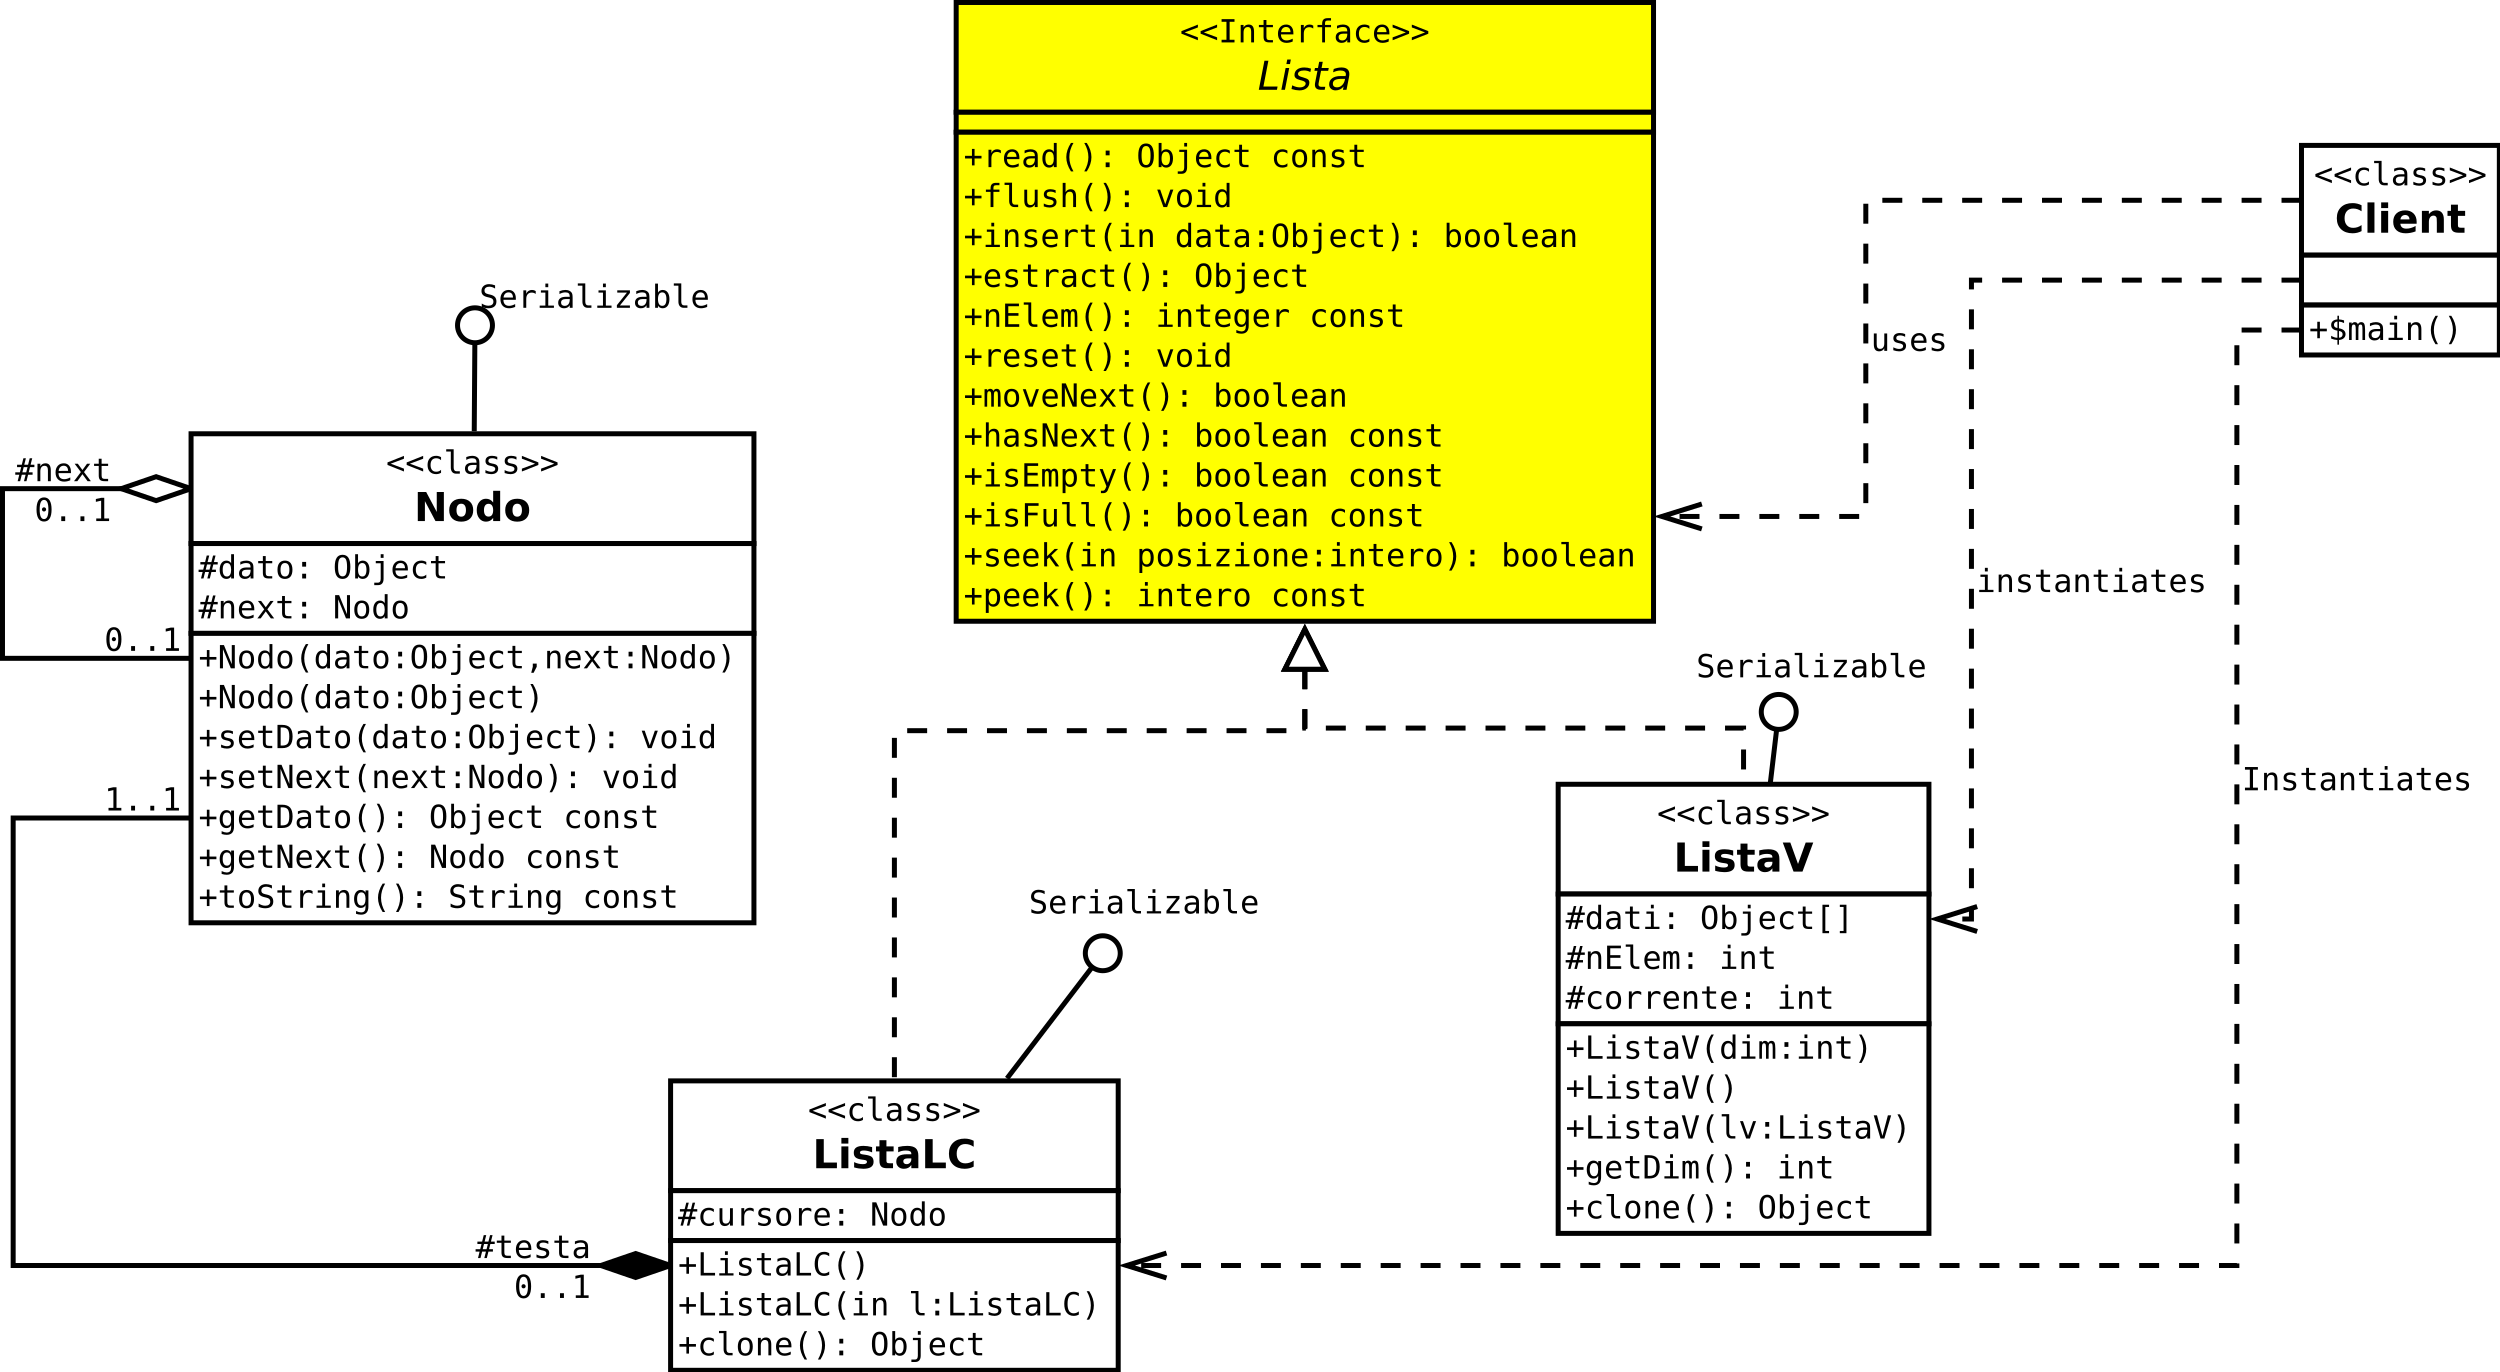 <?xml version="1.0" encoding="UTF-8"?>
<svg xmlns="http://www.w3.org/2000/svg" xmlns:xlink="http://www.w3.org/1999/xlink" width="1002pt" height="550pt" viewBox="0 0 1002 550" version="1.1">
<defs>
<g>
<symbol overflow="visible" id="glyph0-0">
<path style="stroke:none;" d="M 7.152 -6.004 L 1.844 -4.004 L 7.152 -2.023 L 7.152 -0.879 L 0.551 -3.492 L 0.551 -4.527 L 7.152 -7.141 Z M 7.152 -6.004 "/>
</symbol>
<symbol overflow="visible" id="glyph0-1">
<path style="stroke:none;" d="M 1.254 -9.324 L 6.434 -9.324 L 6.434 -8.266 L 4.48 -8.266 L 4.48 -1.062 L 6.434 -1.062 L 6.434 0 L 1.254 0 L 1.254 -1.062 L 3.211 -1.062 L 3.211 -8.266 L 1.254 -8.266 Z M 1.254 -9.324 "/>
</symbol>
<symbol overflow="visible" id="glyph0-2">
<path style="stroke:none;" d="M 6.566 -4.336 L 6.566 0 L 5.41 0 L 5.41 -4.336 C 5.406 -4.961 5.297 -5.422 5.078 -5.719 C 4.855 -6.016 4.512 -6.164 4.043 -6.164 C 3.504 -6.164 3.09 -5.973 2.801 -5.594 C 2.512 -5.211 2.367 -4.664 2.367 -3.953 L 2.367 0 L 1.219 0 L 1.219 -6.996 L 2.367 -6.996 L 2.367 -5.945 C 2.57 -6.344 2.844 -6.648 3.195 -6.855 C 3.543 -7.059 3.961 -7.16 4.441 -7.164 C 5.152 -7.16 5.684 -6.926 6.035 -6.461 C 6.387 -5.988 6.562 -5.281 6.566 -4.336 Z M 6.566 -4.336 "/>
</symbol>
<symbol overflow="visible" id="glyph0-3">
<path style="stroke:none;" d="M 3.836 -8.984 L 3.836 -6.996 L 6.445 -6.996 L 6.445 -6.102 L 3.836 -6.102 L 3.836 -2.305 C 3.832 -1.785 3.93 -1.426 4.129 -1.223 C 4.32 -1.016 4.66 -0.914 5.152 -0.918 L 6.445 -0.918 L 6.445 0 L 5.039 0 C 4.176 0 3.566 -0.172 3.215 -0.516 C 2.859 -0.859 2.684 -1.453 2.688 -2.305 L 2.688 -6.102 L 0.816 -6.102 L 0.816 -6.996 L 2.688 -6.996 L 2.688 -8.984 Z M 3.836 -8.984 "/>
</symbol>
<symbol overflow="visible" id="glyph0-4">
<path style="stroke:none;" d="M 6.945 -3.785 L 6.945 -3.223 L 1.969 -3.223 L 1.969 -3.188 C 1.969 -2.422 2.164 -1.832 2.562 -1.418 C 2.957 -1 3.52 -0.789 4.246 -0.793 C 4.609 -0.789 4.992 -0.848 5.395 -0.969 C 5.793 -1.082 6.219 -1.262 6.676 -1.5 L 6.676 -0.355 C 6.238 -0.172 5.82 -0.039 5.414 0.047 C 5.008 0.133 4.613 0.176 4.234 0.18 C 3.145 0.176 2.297 -0.148 1.688 -0.797 C 1.074 -1.445 0.766 -2.344 0.77 -3.492 C 0.766 -4.605 1.066 -5.496 1.668 -6.164 C 2.266 -6.828 3.066 -7.16 4.066 -7.164 C 4.957 -7.16 5.656 -6.859 6.172 -6.258 C 6.684 -5.652 6.941 -4.828 6.945 -3.785 Z M 5.797 -4.121 C 5.777 -4.793 5.621 -5.309 5.32 -5.66 C 5.016 -6.012 4.578 -6.188 4.016 -6.191 C 3.461 -6.188 3.008 -6.004 2.648 -5.641 C 2.289 -5.27 2.074 -4.762 2.012 -4.117 Z M 5.797 -4.121 "/>
</symbol>
<symbol overflow="visible" id="glyph0-5">
<path style="stroke:none;" d="M 7.215 -5.555 C 6.965 -5.742 6.715 -5.879 6.465 -5.969 C 6.207 -6.055 5.93 -6.098 5.629 -6.102 C 4.91 -6.098 4.363 -5.875 3.984 -5.426 C 3.605 -4.977 3.414 -4.328 3.418 -3.48 L 3.418 0 L 2.262 0 L 2.262 -6.996 L 3.418 -6.996 L 3.418 -5.629 C 3.605 -6.121 3.902 -6.5 4.301 -6.766 C 4.699 -7.027 5.168 -7.16 5.715 -7.164 C 5.996 -7.16 6.262 -7.125 6.508 -7.059 C 6.754 -6.984 6.988 -6.875 7.215 -6.727 Z M 7.215 -5.555 "/>
</symbol>
<symbol overflow="visible" id="glyph0-6">
<path style="stroke:none;" d="M 6.641 -9.719 L 6.641 -8.766 L 5.336 -8.766 C 4.918 -8.766 4.629 -8.68 4.473 -8.512 C 4.309 -8.34 4.23 -8.039 4.234 -7.613 L 4.234 -6.996 L 6.641 -6.996 L 6.641 -6.102 L 4.234 -6.102 L 4.234 0 L 3.086 0 L 3.086 -6.102 L 1.219 -6.102 L 1.219 -6.996 L 3.086 -6.996 L 3.086 -7.484 C 3.082 -8.246 3.258 -8.812 3.613 -9.176 C 3.961 -9.535 4.508 -9.715 5.258 -9.719 Z M 6.641 -9.719 "/>
</symbol>
<symbol overflow="visible" id="glyph0-7">
<path style="stroke:none;" d="M 4.387 -3.516 L 4.004 -3.516 C 3.332 -3.516 2.828 -3.398 2.488 -3.164 C 2.148 -2.93 1.98 -2.578 1.98 -2.113 C 1.98 -1.688 2.105 -1.359 2.359 -1.129 C 2.613 -0.895 2.965 -0.777 3.418 -0.781 C 4.047 -0.777 4.547 -0.996 4.91 -1.438 C 5.27 -1.875 5.453 -2.484 5.461 -3.262 L 5.461 -3.516 Z M 6.613 -3.992 L 6.613 0 L 5.461 0 L 5.461 -1.035 C 5.211 -0.617 4.898 -0.312 4.531 -0.117 C 4.156 0.078 3.703 0.176 3.172 0.18 C 2.457 0.176 1.891 -0.023 1.469 -0.422 C 1.043 -0.82 0.832 -1.355 0.832 -2.035 C 0.832 -2.809 1.09 -3.402 1.613 -3.809 C 2.133 -4.215 2.902 -4.418 3.918 -4.418 L 5.461 -4.418 L 5.461 -4.598 C 5.453 -5.152 5.309 -5.559 5.035 -5.812 C 4.754 -6.062 4.309 -6.188 3.699 -6.191 C 3.301 -6.188 2.906 -6.129 2.508 -6.02 C 2.109 -5.902 1.719 -5.738 1.344 -5.527 L 1.344 -6.676 C 1.766 -6.836 2.172 -6.961 2.562 -7.043 C 2.949 -7.121 3.328 -7.16 3.699 -7.164 C 4.273 -7.16 4.77 -7.074 5.18 -6.906 C 5.59 -6.734 5.922 -6.48 6.18 -6.141 C 6.332 -5.93 6.441 -5.672 6.512 -5.367 C 6.574 -5.062 6.609 -4.602 6.613 -3.992 Z M 6.613 -3.992 "/>
</symbol>
<symbol overflow="visible" id="glyph0-8">
<path style="stroke:none;" d="M 6.629 -0.355 C 6.316 -0.172 6 -0.039 5.672 0.047 C 5.344 0.133 5.008 0.176 4.672 0.18 C 3.586 0.176 2.742 -0.145 2.133 -0.793 C 1.523 -1.441 1.219 -2.344 1.219 -3.492 C 1.219 -4.641 1.523 -5.539 2.133 -6.188 C 2.742 -6.836 3.586 -7.16 4.672 -7.164 C 5.008 -7.16 5.34 -7.117 5.66 -7.031 C 5.98 -6.945 6.301 -6.809 6.629 -6.629 L 6.629 -5.422 C 6.32 -5.688 6.016 -5.883 5.711 -6.008 C 5.402 -6.125 5.055 -6.188 4.672 -6.191 C 3.945 -6.188 3.391 -5.953 3.008 -5.492 C 2.617 -5.023 2.426 -4.359 2.43 -3.492 C 2.426 -2.629 2.621 -1.961 3.012 -1.496 C 3.402 -1.023 3.953 -0.789 4.672 -0.793 C 5.07 -0.789 5.43 -0.852 5.746 -0.977 C 6.062 -1.098 6.355 -1.289 6.629 -1.551 Z M 6.629 -0.355 "/>
</symbol>
<symbol overflow="visible" id="glyph0-9">
<path style="stroke:none;" d="M 0.551 -6.004 L 0.551 -7.141 L 7.152 -4.527 L 7.152 -3.492 L 0.551 -0.879 L 0.551 -2.023 L 5.859 -4.004 Z M 0.551 -6.004 "/>
</symbol>
<symbol overflow="visible" id="glyph0-10">
<path style="stroke:none;" d="M 4.371 -7.316 L 4.371 -4.543 L 7.152 -4.543 L 7.152 -3.48 L 4.371 -3.48 L 4.371 -0.707 L 3.324 -0.707 L 3.324 -3.48 L 0.551 -3.48 L 0.551 -4.543 L 3.324 -4.543 L 3.324 -7.316 Z M 4.371 -7.316 "/>
</symbol>
<symbol overflow="visible" id="glyph0-11">
<path style="stroke:none;" d="M 5.359 -6.102 L 5.359 -9.719 L 6.508 -9.719 L 6.508 0 L 5.359 0 L 5.359 -0.879 C 5.164 -0.535 4.91 -0.27 4.594 -0.09 C 4.273 0.09 3.906 0.176 3.492 0.18 C 2.645 0.176 1.977 -0.148 1.496 -0.801 C 1.008 -1.453 0.766 -2.359 0.77 -3.516 C 0.766 -4.652 1.012 -5.543 1.5 -6.191 C 1.984 -6.836 2.648 -7.16 3.492 -7.164 C 3.91 -7.16 4.277 -7.07 4.602 -6.891 C 4.922 -6.711 5.176 -6.445 5.359 -6.102 Z M 1.98 -3.492 C 1.98 -2.602 2.121 -1.926 2.402 -1.473 C 2.684 -1.016 3.102 -0.789 3.66 -0.793 C 4.211 -0.789 4.633 -1.02 4.926 -1.48 C 5.211 -1.938 5.355 -2.609 5.359 -3.492 C 5.355 -4.379 5.211 -5.051 4.926 -5.508 C 4.633 -5.961 4.211 -6.188 3.66 -6.191 C 3.102 -6.188 2.684 -5.961 2.402 -5.508 C 2.121 -5.055 1.98 -4.383 1.98 -3.492 Z M 1.98 -3.492 "/>
</symbol>
<symbol overflow="visible" id="glyph0-12">
<path style="stroke:none;" d="M 5.527 -9.707 C 4.973 -8.754 4.562 -7.809 4.289 -6.867 C 4.016 -5.922 3.879 -4.969 3.879 -4.016 C 3.879 -3.059 4.016 -2.109 4.289 -1.168 C 4.562 -0.223 4.973 0.727 5.527 1.688 L 4.527 1.688 C 3.898 0.695 3.43 -0.27 3.121 -1.207 C 2.812 -2.145 2.66 -3.078 2.66 -4.016 C 2.66 -4.941 2.812 -5.879 3.121 -6.82 C 3.43 -7.762 3.898 -8.723 4.527 -9.707 Z M 5.527 -9.707 "/>
</symbol>
<symbol overflow="visible" id="glyph0-13">
<path style="stroke:none;" d="M 2.172 -9.707 L 3.172 -9.707 C 3.797 -8.723 4.266 -7.762 4.578 -6.82 C 4.883 -5.879 5.039 -4.941 5.039 -4.016 C 5.039 -3.074 4.883 -2.137 4.578 -1.199 C 4.266 -0.258 3.797 0.703 3.172 1.688 L 2.172 1.688 C 2.723 0.719 3.137 -0.234 3.414 -1.18 C 3.684 -2.121 3.82 -3.066 3.824 -4.016 C 3.82 -4.961 3.684 -5.91 3.414 -6.859 C 3.137 -7.801 2.723 -8.75 2.172 -9.707 Z M 2.172 -9.707 "/>
</symbol>
<symbol overflow="visible" id="glyph0-14">
<path style="stroke:none;" d="M 3.055 -6.641 L 4.629 -6.641 L 4.629 -4.746 L 3.055 -4.746 Z M 3.055 -1.906 L 4.629 -1.906 L 4.629 0 L 3.055 0 Z M 3.055 -1.906 "/>
</symbol>
<symbol overflow="visible" id="glyph0-15">
<path style="stroke:none;" d=""/>
</symbol>
<symbol overflow="visible" id="glyph0-16">
<path style="stroke:none;" d="M 5.652 -4.652 C 5.648 -6.02 5.508 -6.996 5.23 -7.586 C 4.945 -8.172 4.484 -8.465 3.848 -8.469 C 3.207 -8.465 2.746 -8.172 2.469 -7.586 C 2.188 -6.996 2.051 -6.02 2.051 -4.652 C 2.051 -3.285 2.188 -2.309 2.469 -1.723 C 2.746 -1.137 3.207 -0.844 3.848 -0.844 C 4.484 -0.844 4.945 -1.133 5.23 -1.719 C 5.508 -2.301 5.648 -3.281 5.652 -4.652 Z M 6.973 -4.652 C 6.973 -3.027 6.715 -1.816 6.199 -1.02 C 5.684 -0.223 4.898 0.176 3.848 0.18 C 2.789 0.176 2.004 -0.219 1.496 -1.012 C 0.98 -1.805 0.727 -3.02 0.73 -4.652 C 0.727 -6.281 0.984 -7.496 1.5 -8.297 C 2.016 -9.094 2.797 -9.492 3.848 -9.496 C 4.898 -9.492 5.684 -9.094 6.199 -8.297 C 6.715 -7.496 6.973 -6.281 6.973 -4.652 Z M 6.973 -4.652 "/>
</symbol>
<symbol overflow="visible" id="glyph0-17">
<path style="stroke:none;" d="M 5.734 -3.492 C 5.73 -4.383 5.59 -5.055 5.309 -5.508 C 5.027 -5.961 4.609 -6.188 4.055 -6.191 C 3.496 -6.188 3.07 -5.961 2.785 -5.508 C 2.496 -5.051 2.355 -4.379 2.355 -3.492 C 2.355 -2.609 2.496 -1.938 2.785 -1.48 C 3.07 -1.02 3.496 -0.789 4.055 -0.793 C 4.609 -0.789 5.027 -1.016 5.309 -1.473 C 5.59 -1.926 5.73 -2.602 5.734 -3.492 Z M 2.355 -6.102 C 2.535 -6.438 2.785 -6.699 3.113 -6.887 C 3.434 -7.066 3.809 -7.16 4.234 -7.164 C 5.074 -7.16 5.734 -6.836 6.219 -6.191 C 6.699 -5.543 6.941 -4.652 6.945 -3.516 C 6.941 -2.359 6.699 -1.453 6.219 -0.801 C 5.73 -0.148 5.066 0.176 4.223 0.18 C 3.805 0.176 3.438 0.09 3.117 -0.09 C 2.797 -0.27 2.543 -0.535 2.355 -0.879 L 2.355 0 L 1.207 0 L 1.207 -9.719 L 2.355 -9.719 Z M 2.355 -6.102 "/>
</symbol>
<symbol overflow="visible" id="glyph0-18">
<path style="stroke:none;" d="M 3.746 0.125 L 3.746 -6.102 L 1.77 -6.102 L 1.77 -6.996 L 4.898 -6.996 L 4.898 0.125 C 4.898 0.934 4.711 1.559 4.336 2 C 3.961 2.438 3.43 2.66 2.75 2.66 L 1.16 2.66 L 1.16 1.688 L 2.625 1.688 C 3 1.688 3.277 1.555 3.465 1.297 C 3.648 1.031 3.742 0.641 3.746 0.125 Z M 3.746 -9.719 L 4.898 -9.719 L 4.898 -8.266 L 3.746 -8.266 Z M 3.746 -9.719 "/>
</symbol>
<symbol overflow="visible" id="glyph0-19">
<path style="stroke:none;" d="M 3.848 -6.191 C 3.262 -6.188 2.82 -5.961 2.523 -5.508 C 2.223 -5.055 2.074 -4.383 2.074 -3.492 C 2.074 -2.602 2.223 -1.93 2.523 -1.477 C 2.82 -1.02 3.262 -0.789 3.848 -0.793 C 4.434 -0.789 4.879 -1.02 5.18 -1.477 C 5.477 -1.93 5.625 -2.602 5.629 -3.492 C 5.625 -4.383 5.477 -5.055 5.18 -5.508 C 4.879 -5.961 4.434 -6.188 3.848 -6.191 Z M 3.848 -7.164 C 4.816 -7.16 5.559 -6.844 6.074 -6.219 C 6.586 -5.586 6.844 -4.68 6.848 -3.492 C 6.844 -2.297 6.586 -1.383 6.078 -0.758 C 5.562 -0.133 4.82 0.176 3.848 0.18 C 2.875 0.176 2.133 -0.133 1.621 -0.758 C 1.109 -1.383 0.855 -2.297 0.855 -3.492 C 0.855 -4.68 1.109 -5.586 1.621 -6.219 C 2.133 -6.844 2.875 -7.16 3.848 -7.164 Z M 3.848 -7.164 "/>
</symbol>
<symbol overflow="visible" id="glyph0-20">
<path style="stroke:none;" d="M 6.078 -6.754 L 6.078 -5.629 C 5.746 -5.816 5.418 -5.961 5.086 -6.059 C 4.75 -6.152 4.41 -6.199 4.066 -6.203 C 3.543 -6.199 3.152 -6.113 2.898 -5.949 C 2.641 -5.777 2.512 -5.523 2.516 -5.18 C 2.512 -4.867 2.609 -4.633 2.805 -4.477 C 2.996 -4.32 3.473 -4.168 4.234 -4.027 L 4.699 -3.941 C 5.27 -3.828 5.699 -3.609 5.992 -3.289 C 6.285 -2.961 6.434 -2.539 6.434 -2.023 C 6.434 -1.328 6.188 -0.789 5.695 -0.402 C 5.203 -0.016 4.52 0.176 3.648 0.18 C 3.301 0.176 2.938 0.141 2.559 0.07 C 2.18 0 1.77 -0.109 1.332 -0.258 L 1.332 -1.441 C 1.754 -1.223 2.164 -1.055 2.559 -0.945 C 2.949 -0.832 3.32 -0.777 3.672 -0.781 C 4.176 -0.777 4.57 -0.883 4.852 -1.09 C 5.133 -1.293 5.273 -1.582 5.273 -1.957 C 5.273 -2.488 4.762 -2.855 3.742 -3.062 L 3.691 -3.074 L 3.262 -3.16 C 2.594 -3.285 2.109 -3.504 1.809 -3.812 C 1.504 -4.117 1.352 -4.535 1.355 -5.066 C 1.352 -5.734 1.578 -6.25 2.035 -6.617 C 2.488 -6.977 3.137 -7.16 3.98 -7.164 C 4.352 -7.16 4.711 -7.125 5.059 -7.059 C 5.402 -6.988 5.742 -6.887 6.078 -6.754 Z M 6.078 -6.754 "/>
</symbol>
<symbol overflow="visible" id="glyph0-21">
<path style="stroke:none;" d="M 3.992 -2.535 C 3.988 -2.016 4.082 -1.625 4.273 -1.367 C 4.461 -1.102 4.742 -0.973 5.117 -0.973 L 6.457 -0.973 L 6.457 0 L 5.004 0 C 4.316 0 3.781 -0.219 3.406 -0.66 C 3.027 -1.102 2.84 -1.727 2.844 -2.535 L 2.844 -8.891 L 1 -8.891 L 1 -9.789 L 3.992 -9.789 Z M 3.992 -2.535 "/>
</symbol>
<symbol overflow="visible" id="glyph0-22">
<path style="stroke:none;" d="M 1.219 -2.648 L 1.219 -6.984 L 2.367 -6.984 L 2.367 -2.648 C 2.367 -2.02 2.477 -1.555 2.699 -1.262 C 2.922 -0.961 3.266 -0.812 3.734 -0.816 C 4.273 -0.812 4.688 -1.004 4.977 -1.387 C 5.262 -1.766 5.406 -2.312 5.41 -3.031 L 5.41 -6.984 L 6.566 -6.984 L 6.566 0 L 5.41 0 L 5.41 -1.051 C 5.199 -0.645 4.922 -0.34 4.574 -0.133 C 4.219 0.074 3.809 0.176 3.344 0.18 C 2.621 0.176 2.086 -0.055 1.742 -0.52 C 1.391 -0.984 1.219 -1.695 1.219 -2.648 Z M 1.219 -2.648 "/>
</symbol>
<symbol overflow="visible" id="glyph0-23">
<path style="stroke:none;" d="M 6.566 -4.336 L 6.566 0 L 5.41 0 L 5.41 -4.336 C 5.406 -4.961 5.297 -5.422 5.078 -5.719 C 4.855 -6.016 4.512 -6.164 4.043 -6.164 C 3.504 -6.164 3.09 -5.973 2.801 -5.594 C 2.512 -5.211 2.367 -4.664 2.367 -3.953 L 2.367 0 L 1.219 0 L 1.219 -9.719 L 2.367 -9.719 L 2.367 -5.945 C 2.57 -6.344 2.844 -6.648 3.195 -6.855 C 3.543 -7.059 3.961 -7.16 4.441 -7.164 C 5.152 -7.16 5.684 -6.926 6.035 -6.461 C 6.387 -5.988 6.562 -5.281 6.566 -4.336 Z M 6.566 -4.336 "/>
</symbol>
<symbol overflow="visible" id="glyph0-24">
<path style="stroke:none;" d="M 0.625 -6.996 L 1.816 -6.996 L 3.848 -1.125 L 5.883 -6.996 L 7.078 -6.996 L 4.59 0 L 3.109 0 Z M 0.625 -6.996 "/>
</symbol>
<symbol overflow="visible" id="glyph0-25">
<path style="stroke:none;" d="M 1.598 -6.996 L 4.543 -6.996 L 4.543 -0.895 L 6.82 -0.895 L 6.82 0 L 1.113 0 L 1.113 -0.895 L 3.391 -0.895 L 3.391 -6.102 L 1.598 -6.102 Z M 3.391 -9.719 L 4.543 -9.719 L 4.543 -8.266 L 3.391 -8.266 Z M 3.391 -9.719 "/>
</symbol>
<symbol overflow="visible" id="glyph0-26">
<path style="stroke:none;" d="M 1.23 -9.324 L 6.766 -9.324 L 6.766 -8.266 L 2.492 -8.266 L 2.492 -5.504 L 6.578 -5.504 L 6.578 -4.441 L 2.492 -4.441 L 2.492 -1.062 L 6.883 -1.062 L 6.883 0 L 1.23 0 Z M 1.23 -9.324 "/>
</symbol>
<symbol overflow="visible" id="glyph0-27">
<path style="stroke:none;" d="M 4.223 -6.285 C 4.359 -6.582 4.539 -6.805 4.762 -6.949 C 4.977 -7.09 5.242 -7.16 5.555 -7.164 C 6.117 -7.16 6.512 -6.941 6.742 -6.512 C 6.973 -6.074 7.09 -5.258 7.09 -4.055 L 7.09 0 L 6.039 0 L 6.039 -4.004 C 6.035 -4.988 5.98 -5.602 5.875 -5.844 C 5.762 -6.078 5.562 -6.199 5.273 -6.203 C 4.938 -6.199 4.707 -6.07 4.586 -5.816 C 4.461 -5.559 4.398 -4.953 4.402 -4.004 L 4.402 0 L 3.355 0 L 3.355 -4.004 C 3.352 -5 3.293 -5.617 3.176 -5.852 C 3.059 -6.082 2.844 -6.199 2.535 -6.203 C 2.23 -6.199 2.02 -6.07 1.902 -5.816 C 1.781 -5.559 1.723 -4.953 1.723 -4.004 L 1.723 0 L 0.68 0 L 0.68 -6.996 L 1.723 -6.996 L 1.723 -6.398 C 1.859 -6.645 2.031 -6.832 2.238 -6.965 C 2.441 -7.094 2.676 -7.16 2.941 -7.164 C 3.258 -7.16 3.52 -7.086 3.73 -6.945 C 3.938 -6.797 4.102 -6.578 4.223 -6.285 Z M 4.223 -6.285 "/>
</symbol>
<symbol overflow="visible" id="glyph0-28">
<path style="stroke:none;" d="M 5.359 -3.555 C 5.355 -4.414 5.215 -5.07 4.938 -5.52 C 4.652 -5.965 4.242 -6.188 3.711 -6.191 C 3.145 -6.188 2.715 -5.965 2.422 -5.52 C 2.125 -5.07 1.98 -4.414 1.98 -3.555 C 1.98 -2.691 2.129 -2.035 2.426 -1.582 C 2.723 -1.129 3.152 -0.902 3.723 -0.906 C 4.246 -0.902 4.652 -1.129 4.938 -1.586 C 5.215 -2.035 5.355 -2.691 5.359 -3.555 Z M 6.508 -0.449 C 6.504 0.602 6.258 1.395 5.766 1.938 C 5.27 2.477 4.539 2.746 3.578 2.75 C 3.262 2.746 2.93 2.719 2.586 2.66 C 2.234 2.602 1.891 2.516 1.551 2.406 L 1.551 1.27 C 1.953 1.457 2.324 1.598 2.66 1.691 C 2.992 1.781 3.297 1.828 3.578 1.832 C 4.199 1.828 4.652 1.66 4.934 1.324 C 5.215 0.984 5.355 0.449 5.359 -0.281 L 5.359 -1.113 C 5.176 -0.719 4.926 -0.426 4.609 -0.234 C 4.293 -0.047 3.906 0.047 3.453 0.051 C 2.633 0.047 1.984 -0.277 1.5 -0.93 C 1.012 -1.582 0.766 -2.457 0.77 -3.555 C 0.766 -4.652 1.012 -5.527 1.5 -6.184 C 1.984 -6.832 2.633 -7.16 3.453 -7.164 C 3.898 -7.16 4.281 -7.07 4.598 -6.895 C 4.906 -6.715 5.16 -6.438 5.359 -6.066 L 5.359 -6.973 L 6.508 -6.973 Z M 6.508 -0.449 "/>
</symbol>
<symbol overflow="visible" id="glyph0-29">
<path style="stroke:none;" d="M 0.867 -9.324 L 2.469 -9.324 L 5.617 -1.648 L 5.617 -9.324 L 6.832 -9.324 L 6.832 0 L 5.234 0 L 2.086 -7.676 L 2.086 0 L 0.867 0 Z M 0.867 -9.324 "/>
</symbol>
<symbol overflow="visible" id="glyph0-30">
<path style="stroke:none;" d="M 6.984 -6.996 L 4.48 -3.648 L 7.227 0 L 5.898 0 L 3.848 -2.805 L 1.805 0 L 0.477 0 L 3.223 -3.648 L 0.719 -6.996 L 1.992 -6.996 L 3.848 -4.465 L 5.691 -6.996 Z M 6.984 -6.996 "/>
</symbol>
<symbol overflow="visible" id="glyph0-31">
<path style="stroke:none;" d="M 2.344 -0.879 L 2.344 2.66 L 1.188 2.66 L 1.188 -6.996 L 2.344 -6.996 L 2.344 -6.102 C 2.531 -6.445 2.785 -6.711 3.105 -6.891 C 3.426 -7.07 3.793 -7.16 4.211 -7.164 C 5.051 -7.16 5.715 -6.832 6.199 -6.184 C 6.68 -5.527 6.918 -4.625 6.922 -3.469 C 6.918 -2.328 6.676 -1.434 6.195 -0.789 C 5.711 -0.145 5.051 0.176 4.211 0.18 C 3.785 0.176 3.414 0.09 3.094 -0.09 C 2.773 -0.27 2.523 -0.535 2.344 -0.879 Z M 5.715 -3.492 C 5.711 -4.383 5.57 -5.055 5.293 -5.508 C 5.008 -5.961 4.594 -6.188 4.043 -6.191 C 3.48 -6.188 3.055 -5.961 2.773 -5.508 C 2.484 -5.051 2.344 -4.379 2.344 -3.492 C 2.344 -2.609 2.484 -1.938 2.773 -1.48 C 3.055 -1.02 3.48 -0.789 4.043 -0.793 C 4.594 -0.789 5.008 -1.016 5.293 -1.473 C 5.57 -1.926 5.711 -2.602 5.715 -3.492 Z M 5.715 -3.492 "/>
</symbol>
<symbol overflow="visible" id="glyph0-32">
<path style="stroke:none;" d="M 5.359 -2.25 C 5.164 -1.762 4.922 -1.117 4.629 -0.324 C 4.215 0.777 3.938 1.445 3.797 1.688 C 3.605 2.008 3.363 2.25 3.078 2.414 C 2.789 2.578 2.457 2.66 2.074 2.66 L 1.148 2.66 L 1.148 1.699 L 1.832 1.699 C 2.164 1.699 2.426 1.602 2.621 1.406 C 2.809 1.211 3.055 0.707 3.355 -0.113 L 0.648 -6.996 L 1.867 -6.996 L 3.941 -1.523 L 5.984 -6.996 L 7.203 -6.996 Z M 5.359 -2.25 "/>
</symbol>
<symbol overflow="visible" id="glyph0-33">
<path style="stroke:none;" d="M 1.457 -9.324 L 6.945 -9.324 L 6.945 -8.266 L 2.723 -8.266 L 2.723 -5.516 L 6.551 -5.516 L 6.551 -4.453 L 2.723 -4.453 L 2.723 0 L 1.457 0 Z M 1.457 -9.324 "/>
</symbol>
<symbol overflow="visible" id="glyph0-34">
<path style="stroke:none;" d="M 1.473 -9.719 L 2.66 -9.719 L 2.66 -4.09 L 5.68 -6.996 L 7.078 -6.996 L 4.324 -4.359 L 7.508 0 L 6.102 0 L 3.516 -3.609 L 2.66 -2.805 L 2.66 0 L 1.473 0 Z M 1.473 -9.719 "/>
</symbol>
<symbol overflow="visible" id="glyph0-35">
<path style="stroke:none;" d="M 1.418 -7.008 L 6.496 -7.008 L 6.496 -5.961 L 2.48 -0.938 L 6.496 -0.938 L 6.496 0 L 1.27 0 L 1.27 -1.062 L 5.285 -6.09 L 1.418 -6.09 Z M 1.418 -7.008 "/>
</symbol>
<symbol overflow="visible" id="glyph0-36">
<path style="stroke:none;" d="M 4.273 -9.184 L 3.621 -6.59 L 5.152 -6.59 L 5.809 -9.184 L 6.809 -9.184 L 6.152 -6.59 L 7.676 -6.59 L 7.676 -5.629 L 5.922 -5.629 L 5.398 -3.543 L 6.957 -3.543 L 6.957 -2.586 L 5.152 -2.586 L 4.504 0 L 3.504 0 L 4.16 -2.586 L 2.625 -2.586 L 1.969 0 L 0.973 0 L 1.625 -2.586 L 0.012 -2.586 L 0.012 -3.543 L 1.867 -3.543 L 2.391 -5.629 L 0.73 -5.629 L 0.73 -6.59 L 2.625 -6.59 L 3.273 -9.184 Z M 4.922 -5.629 L 3.391 -5.629 L 2.867 -3.543 L 4.402 -3.543 Z M 4.922 -5.629 "/>
</symbol>
<symbol overflow="visible" id="glyph0-37">
<path style="stroke:none;" d="M 3.016 -4.684 C 3.012 -4.91 3.094 -5.109 3.258 -5.277 C 3.418 -5.441 3.609 -5.523 3.836 -5.527 C 4.066 -5.523 4.266 -5.441 4.434 -5.277 C 4.598 -5.109 4.68 -4.91 4.684 -4.684 C 4.68 -4.449 4.598 -4.254 4.438 -4.09 C 4.27 -3.926 4.07 -3.844 3.836 -3.848 C 3.598 -3.844 3.402 -3.922 3.25 -4.086 C 3.09 -4.242 3.012 -4.441 3.016 -4.684 Z M 3.848 -8.496 C 3.258 -8.496 2.82 -8.18 2.531 -7.547 C 2.242 -6.914 2.098 -5.949 2.098 -4.652 C 2.098 -3.363 2.242 -2.398 2.531 -1.766 C 2.82 -1.129 3.258 -0.812 3.848 -0.816 C 4.438 -0.812 4.879 -1.129 5.168 -1.766 C 5.457 -2.398 5.602 -3.363 5.602 -4.652 C 5.602 -5.949 5.457 -6.914 5.168 -7.547 C 4.879 -8.18 4.438 -8.496 3.848 -8.496 Z M 3.848 -9.496 C 4.84 -9.492 5.594 -9.082 6.105 -8.27 C 6.613 -7.449 6.867 -6.246 6.871 -4.652 C 6.867 -3.059 6.613 -1.855 6.105 -1.043 C 5.594 -0.23 4.84 0.176 3.848 0.18 C 2.852 0.176 2.102 -0.23 1.594 -1.043 C 1.086 -1.855 0.832 -3.059 0.832 -4.652 C 0.832 -6.246 1.086 -7.449 1.594 -8.27 C 2.102 -9.082 2.852 -9.492 3.848 -9.496 Z M 3.848 -9.496 "/>
</symbol>
<symbol overflow="visible" id="glyph0-38">
<path style="stroke:none;" d="M 3.055 -1.906 L 4.629 -1.906 L 4.629 0 L 3.055 0 Z M 3.055 -1.906 "/>
</symbol>
<symbol overflow="visible" id="glyph0-39">
<path style="stroke:none;" d="M 1.688 -1.062 L 3.648 -1.062 L 3.648 -8.188 L 1.535 -7.715 L 1.535 -8.863 L 3.637 -9.324 L 4.898 -9.324 L 4.898 -1.062 L 6.832 -1.062 L 6.832 0 L 1.688 0 Z M 1.688 -1.062 "/>
</symbol>
<symbol overflow="visible" id="glyph0-40">
<path style="stroke:none;" d="M 3.137 -1.895 L 4.711 -1.895 L 4.711 -0.602 L 3.48 1.793 L 2.516 1.793 L 3.137 -0.602 Z M 3.137 -1.895 "/>
</symbol>
<symbol overflow="visible" id="glyph0-41">
<path style="stroke:none;" d="M 2.723 -1.035 C 3.781 -1.031 4.523 -1.293 4.945 -1.82 C 5.367 -2.34 5.578 -3.285 5.578 -4.652 C 5.578 -6.031 5.367 -6.98 4.949 -7.504 C 4.531 -8.023 3.789 -8.285 2.723 -8.289 L 2.125 -8.289 L 2.125 -1.035 Z M 2.75 -9.324 C 4.172 -9.32 5.223 -8.941 5.898 -8.188 C 6.57 -7.426 6.906 -6.25 6.91 -4.652 C 6.906 -3.059 6.57 -1.883 5.898 -1.133 C 5.223 -0.375 4.172 0 2.75 0 L 0.855 0 L 0.855 -9.324 Z M 2.75 -9.324 "/>
</symbol>
<symbol overflow="visible" id="glyph0-42">
<path style="stroke:none;" d="M 6.32 -9.008 L 6.32 -7.727 C 5.934 -7.969 5.551 -8.152 5.168 -8.281 C 4.781 -8.402 4.391 -8.465 4.004 -8.469 C 3.402 -8.465 2.934 -8.328 2.59 -8.055 C 2.246 -7.777 2.074 -7.402 2.074 -6.934 C 2.074 -6.52 2.188 -6.207 2.414 -5.988 C 2.641 -5.77 3.062 -5.586 3.684 -5.445 L 4.348 -5.297 C 5.223 -5.094 5.859 -4.773 6.258 -4.336 C 6.656 -3.898 6.855 -3.301 6.859 -2.547 C 6.855 -1.66 6.582 -0.984 6.035 -0.52 C 5.484 -0.055 4.684 0.176 3.637 0.18 C 3.195 0.176 2.754 0.129 2.316 0.039 C 1.871 -0.055 1.43 -0.191 0.988 -0.383 L 0.988 -1.723 C 1.465 -1.418 1.918 -1.195 2.344 -1.055 C 2.77 -0.914 3.199 -0.844 3.637 -0.844 C 4.27 -0.844 4.766 -0.984 5.121 -1.27 C 5.473 -1.555 5.648 -1.953 5.652 -2.469 C 5.648 -2.93 5.527 -3.285 5.285 -3.535 C 5.043 -3.777 4.617 -3.969 4.016 -4.105 L 3.344 -4.262 C 2.473 -4.453 1.844 -4.75 1.453 -5.148 C 1.062 -5.543 0.867 -6.074 0.867 -6.738 C 0.867 -7.57 1.145 -8.238 1.707 -8.742 C 2.262 -9.242 3.008 -9.492 3.941 -9.496 C 4.297 -9.492 4.672 -9.449 5.07 -9.371 C 5.461 -9.285 5.879 -9.164 6.32 -9.008 Z M 6.32 -9.008 "/>
</symbol>
<symbol overflow="visible" id="glyph0-43">
<path style="stroke:none;" d="M 4.324 -3.621 L 4.324 -0.91 C 4.777 -0.918 5.133 -1.047 5.395 -1.293 C 5.652 -1.531 5.781 -1.859 5.785 -2.281 C 5.781 -2.664 5.664 -2.965 5.434 -3.18 C 5.199 -3.395 4.832 -3.543 4.324 -3.621 Z M 3.699 -4.809 L 3.699 -7.391 C 3.262 -7.367 2.922 -7.242 2.68 -7.012 C 2.434 -6.777 2.312 -6.465 2.316 -6.078 C 2.312 -5.715 2.426 -5.434 2.656 -5.227 C 2.883 -5.02 3.23 -4.879 3.699 -4.809 Z M 4.324 1.879 L 3.699 1.879 L 3.691 0 C 3.266 -0.02 2.844 -0.078 2.426 -0.176 C 2.008 -0.27 1.594 -0.402 1.188 -0.574 L 1.188 -1.699 C 1.602 -1.441 2.02 -1.242 2.445 -1.105 C 2.863 -0.965 3.281 -0.891 3.699 -0.887 L 3.699 -3.746 C 2.863 -3.871 2.238 -4.125 1.816 -4.508 C 1.395 -4.883 1.184 -5.387 1.188 -6.016 C 1.184 -6.668 1.402 -7.188 1.844 -7.578 C 2.281 -7.965 2.898 -8.191 3.699 -8.25 L 3.699 -9.719 L 4.324 -9.719 L 4.328 -8.25 C 4.656 -8.227 4.988 -8.184 5.328 -8.125 C 5.664 -8.059 6.008 -7.973 6.359 -7.871 L 6.359 -6.789 C 6 -6.965 5.656 -7.102 5.324 -7.203 C 4.988 -7.297 4.656 -7.355 4.324 -7.379 L 4.324 -4.684 C 5.18 -4.551 5.832 -4.285 6.281 -3.887 C 6.73 -3.48 6.953 -2.957 6.957 -2.316 C 6.953 -1.672 6.711 -1.137 6.23 -0.711 C 5.742 -0.281 5.109 -0.051 4.328 -0.012 Z M 4.324 1.879 "/>
</symbol>
<symbol overflow="visible" id="glyph0-44">
<path style="stroke:none;" d="M 1.344 -9.324 L 2.609 -9.324 L 2.609 -1.062 L 7.113 -1.062 L 7.113 0 L 1.344 0 Z M 1.344 -9.324 "/>
</symbol>
<symbol overflow="visible" id="glyph0-45">
<path style="stroke:none;" d="M 6.703 -0.332 C 6.383 -0.156 6.051 -0.031 5.715 0.051 C 5.375 0.133 5.02 0.176 4.641 0.18 C 3.445 0.176 2.516 -0.242 1.855 -1.086 C 1.195 -1.93 0.867 -3.121 0.867 -4.652 C 0.867 -6.176 1.199 -7.363 1.863 -8.219 C 2.527 -9.066 3.453 -9.492 4.641 -9.496 C 5.02 -9.492 5.375 -9.449 5.715 -9.367 C 6.051 -9.277 6.383 -9.148 6.703 -8.984 L 6.703 -7.691 C 6.395 -7.941 6.062 -8.133 5.711 -8.27 C 5.355 -8.398 5 -8.465 4.641 -8.469 C 3.82 -8.465 3.203 -8.148 2.797 -7.52 C 2.387 -6.883 2.184 -5.93 2.188 -4.652 C 2.184 -3.379 2.387 -2.426 2.797 -1.793 C 3.203 -1.16 3.82 -0.844 4.641 -0.844 C 5.008 -0.844 5.367 -0.91 5.719 -1.043 C 6.07 -1.176 6.398 -1.367 6.703 -1.625 Z M 6.703 -0.332 "/>
</symbol>
<symbol overflow="visible" id="glyph0-46">
<path style="stroke:none;" d="M 2.891 -9.719 L 5.539 -9.719 L 5.539 -8.828 L 4.043 -8.828 L 4.043 0.793 L 5.539 0.793 L 5.539 1.688 L 2.891 1.688 Z M 2.891 -9.719 "/>
</symbol>
<symbol overflow="visible" id="glyph0-47">
<path style="stroke:none;" d="M 4.809 -9.719 L 4.809 1.688 L 2.16 1.688 L 2.16 0.793 L 3.66 0.793 L 3.66 -8.828 L 2.16 -8.828 L 2.16 -9.719 Z M 4.809 -9.719 "/>
</symbol>
<symbol overflow="visible" id="glyph0-48">
<path style="stroke:none;" d="M 3.848 -1.062 L 6.039 -9.324 L 7.348 -9.324 L 4.617 0 L 3.086 0 L 0.355 -9.324 L 1.66 -9.324 Z M 3.848 -1.062 "/>
</symbol>
<symbol overflow="visible" id="glyph1-0">
<path style="stroke:none;" d="M 2.688 -11.66 L 4.273 -11.66 L 2.273 -1.312 L 7.953 -1.312 L 7.695 0 L 0.43 0 Z M 2.688 -11.66 "/>
</symbol>
<symbol overflow="visible" id="glyph1-1">
<path style="stroke:none;" d="M 2.93 -12.152 L 4.367 -12.152 L 4.016 -10.332 L 2.578 -10.332 Z M 2.273 -8.746 L 3.711 -8.746 L 2 0 L 0.562 0 Z M 2.273 -8.746 "/>
</symbol>
<symbol overflow="visible" id="glyph1-2">
<path style="stroke:none;" d="M 8 -8.488 L 7.727 -7.133 C 7.344 -7.336 6.941 -7.492 6.523 -7.602 C 6.098 -7.703 5.664 -7.758 5.219 -7.758 C 4.461 -7.758 3.867 -7.629 3.434 -7.371 C 2.996 -7.113 2.777 -6.762 2.781 -6.32 C 2.777 -5.801 3.281 -5.406 4.297 -5.133 C 4.371 -5.109 4.43 -5.094 4.469 -5.086 L 4.93 -4.945 C 5.883 -4.68 6.523 -4.398 6.848 -4.109 C 7.164 -3.812 7.324 -3.414 7.328 -2.914 C 7.324 -1.984 6.957 -1.23 6.223 -0.648 C 5.484 -0.066 4.52 0.223 3.328 0.227 C 2.863 0.223 2.375 0.18 1.867 0.094 C 1.355 0.008 0.793 -0.129 0.18 -0.32 L 0.461 -1.805 C 0.984 -1.531 1.504 -1.324 2.016 -1.188 C 2.523 -1.043 3.012 -0.973 3.484 -0.977 C 4.184 -0.973 4.754 -1.125 5.199 -1.43 C 5.637 -1.73 5.859 -2.113 5.859 -2.578 C 5.859 -3.078 5.281 -3.48 4.125 -3.789 L 3.977 -3.828 L 3.484 -3.953 C 2.754 -4.145 2.219 -4.398 1.883 -4.715 C 1.539 -5.027 1.371 -5.43 1.375 -5.922 C 1.371 -6.852 1.723 -7.59 2.426 -8.137 C 3.125 -8.68 4.074 -8.953 5.281 -8.957 C 5.75 -8.953 6.215 -8.914 6.668 -8.84 C 7.117 -8.758 7.559 -8.641 8 -8.488 Z M 8 -8.488 "/>
</symbol>
<symbol overflow="visible" id="glyph1-3">
<path style="stroke:none;" d="M 6.766 -8.746 L 6.547 -7.633 L 3.68 -7.633 L 2.75 -2.883 C 2.715 -2.703 2.691 -2.555 2.68 -2.438 C 2.66 -2.316 2.652 -2.223 2.656 -2.156 C 2.652 -1.82 2.754 -1.578 2.957 -1.43 C 3.156 -1.277 3.477 -1.199 3.922 -1.203 L 5.375 -1.203 L 5.133 0 L 3.758 0 C 2.898 0 2.262 -0.164 1.848 -0.5 C 1.426 -0.828 1.219 -1.336 1.219 -2.016 C 1.219 -2.133 1.227 -2.262 1.242 -2.41 C 1.258 -2.551 1.281 -2.711 1.312 -2.883 L 2.242 -7.633 L 1.023 -7.633 L 1.25 -8.746 L 2.445 -8.746 L 2.93 -11.23 L 4.367 -11.23 L 3.891 -8.746 Z M 6.766 -8.746 "/>
</symbol>
<symbol overflow="visible" id="glyph1-4">
<path style="stroke:none;" d="M 8.59 -4.992 L 7.617 0 L 6.18 0 L 6.445 -1.328 C 6.023 -0.805 5.543 -0.414 5.004 -0.16 C 4.465 0.098 3.863 0.223 3.203 0.227 C 2.457 0.223 1.848 -0.004 1.371 -0.457 C 0.895 -0.91 0.656 -1.492 0.656 -2.211 C 0.656 -3.227 1.062 -4.035 1.879 -4.633 C 2.691 -5.223 3.816 -5.52 5.25 -5.523 L 7.25 -5.523 L 7.328 -5.906 C 7.336 -5.945 7.344 -5.988 7.352 -6.043 C 7.355 -6.09 7.359 -6.168 7.359 -6.273 C 7.359 -6.734 7.168 -7.094 6.793 -7.355 C 6.41 -7.609 5.883 -7.738 5.203 -7.742 C 4.734 -7.738 4.254 -7.68 3.762 -7.562 C 3.27 -7.441 2.762 -7.262 2.242 -7.023 L 2.492 -8.348 C 3.031 -8.547 3.562 -8.699 4.082 -8.805 C 4.598 -8.902 5.098 -8.953 5.586 -8.957 C 6.613 -8.953 7.398 -8.73 7.938 -8.285 C 8.473 -7.84 8.742 -7.188 8.746 -6.336 C 8.742 -6.16 8.73 -5.961 8.707 -5.73 C 8.68 -5.496 8.641 -5.25 8.59 -4.992 Z M 7.039 -4.398 L 5.602 -4.398 C 4.422 -4.395 3.551 -4.238 2.988 -3.926 C 2.422 -3.609 2.137 -3.121 2.141 -2.461 C 2.137 -2 2.281 -1.641 2.574 -1.383 C 2.859 -1.121 3.262 -0.988 3.773 -0.992 C 4.555 -0.988 5.234 -1.27 5.82 -1.832 C 6.398 -2.391 6.785 -3.141 6.977 -4.078 Z M 7.039 -4.398 "/>
</symbol>
<symbol overflow="visible" id="glyph2-0">
<path style="stroke:none;" d="M 1.469 -11.66 L 4.828 -11.66 L 9.066 -3.664 L 9.066 -11.66 L 11.918 -11.66 L 11.918 0 L 8.559 0 L 4.32 -8 L 4.32 0 L 1.469 0 Z M 1.469 -11.66 "/>
</symbol>
<symbol overflow="visible" id="glyph2-1">
<path style="stroke:none;" d="M 5.508 -6.961 C 4.887 -6.961 4.414 -6.738 4.09 -6.293 C 3.762 -5.848 3.598 -5.203 3.602 -4.367 C 3.598 -3.523 3.762 -2.883 4.09 -2.441 C 4.414 -1.992 4.887 -1.77 5.508 -1.773 C 6.117 -1.77 6.582 -1.992 6.906 -2.441 C 7.227 -2.883 7.387 -3.523 7.391 -4.367 C 7.387 -5.203 7.227 -5.848 6.906 -6.293 C 6.582 -6.738 6.117 -6.961 5.508 -6.961 Z M 5.508 -8.957 C 7.012 -8.953 8.184 -8.547 9.031 -7.738 C 9.875 -6.926 10.301 -5.801 10.301 -4.367 C 10.301 -2.926 9.875 -1.801 9.031 -0.992 C 8.184 -0.18 7.012 0.223 5.508 0.227 C 3.996 0.223 2.812 -0.18 1.965 -0.992 C 1.109 -1.801 0.684 -2.926 0.688 -4.367 C 0.684 -5.801 1.109 -6.926 1.965 -7.738 C 2.812 -8.547 3.996 -8.953 5.508 -8.957 Z M 5.508 -8.957 "/>
</symbol>
<symbol overflow="visible" id="glyph2-2">
<path style="stroke:none;" d="M 7.297 -7.469 L 7.297 -12.152 L 10.105 -12.152 L 10.105 0 L 7.297 0 L 7.297 -1.266 C 6.906 -0.75 6.484 -0.371 6.023 -0.133 C 5.559 0.105 5.02 0.223 4.414 0.227 C 3.332 0.223 2.449 -0.203 1.758 -1.059 C 1.062 -1.914 0.715 -3.016 0.719 -4.367 C 0.715 -5.711 1.062 -6.812 1.758 -7.672 C 2.449 -8.523 3.332 -8.953 4.414 -8.957 C 5.016 -8.953 5.551 -8.832 6.02 -8.594 C 6.48 -8.348 6.906 -7.973 7.297 -7.469 Z M 5.453 -1.805 C 6.051 -1.805 6.508 -2.023 6.824 -2.461 C 7.137 -2.898 7.293 -3.531 7.297 -4.367 C 7.293 -5.195 7.137 -5.832 6.824 -6.273 C 6.508 -6.707 6.051 -6.926 5.453 -6.93 C 4.855 -6.926 4.402 -6.707 4.09 -6.273 C 3.773 -5.832 3.613 -5.195 3.617 -4.367 C 3.613 -3.531 3.773 -2.898 4.09 -2.461 C 4.402 -2.023 4.855 -1.805 5.453 -1.805 Z M 5.453 -1.805 "/>
</symbol>
<symbol overflow="visible" id="glyph2-3">
<path style="stroke:none;" d="M 10.715 -0.641 C 10.16 -0.352 9.586 -0.141 8.988 0.008 C 8.387 0.148 7.762 0.223 7.117 0.227 C 5.172 0.223 3.633 -0.316 2.5 -1.402 C 1.363 -2.484 0.797 -3.957 0.797 -5.82 C 0.797 -7.68 1.363 -9.156 2.5 -10.242 C 3.633 -11.328 5.172 -11.871 7.117 -11.871 C 7.762 -11.871 8.387 -11.797 8.988 -11.652 C 9.586 -11.504 10.16 -11.289 10.715 -11.004 L 10.715 -8.59 C 10.156 -8.969 9.605 -9.246 9.066 -9.426 C 8.52 -9.602 7.953 -9.691 7.359 -9.691 C 6.285 -9.691 5.441 -9.348 4.828 -8.66 C 4.211 -7.973 3.902 -7.023 3.906 -5.82 C 3.902 -4.613 4.211 -3.668 4.828 -2.984 C 5.441 -2.293 6.285 -1.949 7.359 -1.953 C 7.953 -1.949 8.52 -2.039 9.066 -2.219 C 9.605 -2.395 10.156 -2.672 10.715 -3.055 Z M 10.715 -0.641 "/>
</symbol>
<symbol overflow="visible" id="glyph2-4">
<path style="stroke:none;" d="M 1.344 -12.152 L 4.141 -12.152 L 4.141 0 L 1.344 0 Z M 1.344 -12.152 "/>
</symbol>
<symbol overflow="visible" id="glyph2-5">
<path style="stroke:none;" d="M 1.344 -8.746 L 4.141 -8.746 L 4.141 0 L 1.344 0 Z M 1.344 -12.152 L 4.141 -12.152 L 4.141 -9.871 L 1.344 -9.871 Z M 1.344 -12.152 "/>
</symbol>
<symbol overflow="visible" id="glyph2-6">
<path style="stroke:none;" d="M 10.074 -4.398 L 10.074 -3.602 L 3.539 -3.602 C 3.605 -2.941 3.84 -2.449 4.25 -2.125 C 4.652 -1.793 5.223 -1.629 5.953 -1.633 C 6.539 -1.629 7.141 -1.715 7.758 -1.895 C 8.375 -2.066 9.008 -2.332 9.66 -2.688 L 9.66 -0.531 C 8.996 -0.277 8.336 -0.09 7.676 0.035 C 7.016 0.16 6.355 0.223 5.695 0.227 C 4.109 0.223 2.879 -0.176 2.004 -0.98 C 1.125 -1.781 0.684 -2.91 0.688 -4.367 C 0.684 -5.789 1.117 -6.91 1.98 -7.73 C 2.84 -8.543 4.023 -8.953 5.539 -8.957 C 6.91 -8.953 8.012 -8.539 8.836 -7.715 C 9.66 -6.887 10.07 -5.781 10.074 -4.398 Z M 7.203 -5.328 C 7.199 -5.855 7.047 -6.285 6.738 -6.613 C 6.426 -6.938 6.02 -7.102 5.523 -7.102 C 4.98 -7.102 4.539 -6.949 4.203 -6.645 C 3.859 -6.34 3.648 -5.898 3.57 -5.328 Z M 7.203 -5.328 "/>
</symbol>
<symbol overflow="visible" id="glyph2-7">
<path style="stroke:none;" d="M 10.137 -5.328 L 10.137 0 L 7.328 0 L 7.328 -4.078 C 7.324 -4.832 7.309 -5.352 7.277 -5.641 C 7.242 -5.926 7.184 -6.137 7.102 -6.273 C 6.992 -6.453 6.844 -6.594 6.656 -6.699 C 6.469 -6.797 6.254 -6.848 6.016 -6.852 C 5.43 -6.848 4.973 -6.625 4.641 -6.176 C 4.305 -5.723 4.137 -5.098 4.141 -4.305 L 4.141 0 L 1.344 0 L 1.344 -8.746 L 4.141 -8.746 L 4.141 -7.469 C 4.559 -7.973 5.008 -8.348 5.484 -8.594 C 5.957 -8.832 6.48 -8.953 7.055 -8.957 C 8.062 -8.953 8.828 -8.645 9.352 -8.027 C 9.875 -7.41 10.137 -6.508 10.137 -5.328 Z M 10.137 -5.328 "/>
</symbol>
<symbol overflow="visible" id="glyph2-8">
<path style="stroke:none;" d="M 4.398 -11.23 L 4.398 -8.746 L 7.281 -8.746 L 7.281 -6.75 L 4.398 -6.75 L 4.398 -3.039 C 4.395 -2.629 4.477 -2.355 4.641 -2.215 C 4.801 -2.07 5.121 -1.996 5.602 -2 L 7.039 -2 L 7.039 0 L 4.641 0 C 3.535 0 2.75 -0.23 2.293 -0.691 C 1.828 -1.152 1.598 -1.934 1.602 -3.039 L 1.602 -6.75 L 0.211 -6.75 L 0.211 -8.746 L 1.602 -8.746 L 1.602 -11.23 Z M 4.398 -11.23 "/>
</symbol>
<symbol overflow="visible" id="glyph2-9">
<path style="stroke:none;" d="M 1.469 -11.66 L 4.477 -11.66 L 4.477 -2.273 L 9.754 -2.273 L 9.754 0 L 1.469 0 Z M 1.469 -11.66 "/>
</symbol>
<symbol overflow="visible" id="glyph2-10">
<path style="stroke:none;" d="M 8.176 -8.473 L 8.176 -6.352 C 7.574 -6.602 7 -6.789 6.445 -6.914 C 5.887 -7.039 5.359 -7.102 4.867 -7.102 C 4.332 -7.102 3.938 -7.035 3.684 -6.902 C 3.422 -6.77 3.293 -6.562 3.297 -6.289 C 3.293 -6.062 3.391 -5.891 3.59 -5.773 C 3.781 -5.648 4.133 -5.562 4.641 -5.508 L 5.133 -5.438 C 6.562 -5.254 7.523 -4.953 8.02 -4.539 C 8.512 -4.121 8.758 -3.469 8.762 -2.578 C 8.758 -1.645 8.414 -0.941 7.73 -0.477 C 7.043 -0.008 6.02 0.223 4.656 0.227 C 4.074 0.223 3.477 0.176 2.863 0.09 C 2.242 -0.004 1.609 -0.137 0.961 -0.32 L 0.961 -2.445 C 1.516 -2.172 2.086 -1.969 2.676 -1.836 C 3.258 -1.695 3.852 -1.629 4.461 -1.633 C 5.004 -1.629 5.418 -1.703 5.695 -1.859 C 5.969 -2.008 6.105 -2.234 6.109 -2.531 C 6.105 -2.781 6.012 -2.965 5.824 -3.09 C 5.633 -3.207 5.254 -3.305 4.688 -3.375 L 4.195 -3.438 C 2.949 -3.59 2.074 -3.879 1.578 -4.305 C 1.074 -4.723 0.824 -5.363 0.828 -6.227 C 0.824 -7.152 1.145 -7.84 1.781 -8.285 C 2.414 -8.73 3.387 -8.953 4.703 -8.957 C 5.215 -8.953 5.758 -8.914 6.328 -8.84 C 6.895 -8.758 7.508 -8.637 8.176 -8.473 Z M 8.176 -8.473 "/>
</symbol>
<symbol overflow="visible" id="glyph2-11">
<path style="stroke:none;" d="M 5.266 -3.938 C 4.68 -3.938 4.242 -3.836 3.949 -3.641 C 3.652 -3.438 3.504 -3.148 3.508 -2.766 C 3.504 -2.41 3.621 -2.133 3.863 -1.934 C 4.098 -1.73 4.43 -1.629 4.852 -1.633 C 5.375 -1.629 5.816 -1.816 6.18 -2.199 C 6.535 -2.574 6.715 -3.047 6.719 -3.617 L 6.719 -3.938 Z M 9.535 -4.992 L 9.535 0 L 6.719 0 L 6.719 -1.297 C 6.34 -0.762 5.918 -0.375 5.453 -0.137 C 4.98 0.105 4.41 0.223 3.742 0.227 C 2.832 0.223 2.098 -0.039 1.535 -0.566 C 0.969 -1.094 0.684 -1.781 0.688 -2.625 C 0.684 -3.648 1.039 -4.398 1.746 -4.883 C 2.449 -5.359 3.555 -5.602 5.07 -5.602 L 6.719 -5.602 L 6.719 -5.82 C 6.715 -6.258 6.539 -6.582 6.195 -6.793 C 5.844 -6.996 5.301 -7.102 4.562 -7.102 C 3.961 -7.102 3.402 -7.039 2.891 -6.922 C 2.371 -6.797 1.895 -6.617 1.453 -6.383 L 1.453 -8.512 C 2.051 -8.656 2.652 -8.766 3.258 -8.844 C 3.859 -8.914 4.461 -8.953 5.07 -8.957 C 6.645 -8.953 7.785 -8.641 8.484 -8.023 C 9.184 -7.398 9.531 -6.391 9.535 -4.992 Z M 9.535 -4.992 "/>
</symbol>
<symbol overflow="visible" id="glyph2-12">
<path style="stroke:none;" d="M 0.078 -11.66 L 3.102 -11.66 L 6.195 -3.055 L 9.277 -11.66 L 12.301 -11.66 L 7.984 0 L 4.398 0 Z M 0.078 -11.66 "/>
</symbol>
</g>
</defs>
<g id="surface153004">
<rect x="0" y="0" width="1002" height="550" style="fill:rgb(100%,100%,100%);fill-opacity:1;stroke:none;"/>
<path style="fill-rule:evenodd;fill:rgb(100%,100%,0%);fill-opacity:1;stroke-width:0.1;stroke-linecap:butt;stroke-linejoin:miter;stroke:rgb(0%,0%,0%);stroke-opacity:1;stroke-miterlimit:10;" d="M -69.053 -58.796 L -55.078 -58.796 L -55.078 -56.596 L -69.053 -56.596 Z M -69.053 -58.796 " transform="matrix(20,0,0,20,1764.296,1176.916)"/>
<g style="fill:rgb(0%,0%,0%);fill-opacity:1;">
  <use xlink:href="#glyph0-0" x="472.965" y="17"/>
  <use xlink:href="#glyph0-0" x="480.66" y="17"/>
  <use xlink:href="#glyph0-1" x="488.355" y="17"/>
  <use xlink:href="#glyph0-2" x="496.051" y="17"/>
  <use xlink:href="#glyph0-3" x="503.746" y="17"/>
  <use xlink:href="#glyph0-4" x="511.441" y="17"/>
  <use xlink:href="#glyph0-5" x="519.137" y="17"/>
  <use xlink:href="#glyph0-6" x="526.832" y="17"/>
  <use xlink:href="#glyph0-7" x="534.527" y="17"/>
  <use xlink:href="#glyph0-8" x="542.223" y="17"/>
  <use xlink:href="#glyph0-4" x="549.918" y="17"/>
  <use xlink:href="#glyph0-9" x="557.613" y="17"/>
  <use xlink:href="#glyph0-9" x="565.309" y="17"/>
</g>
<g style="fill:rgb(0%,0%,0%);fill-opacity:1;">
  <use xlink:href="#glyph1-0" x="504.098" y="36"/>
  <use xlink:href="#glyph1-1" x="513.004" y="36"/>
  <use xlink:href="#glyph1-2" x="517.457" y="36"/>
  <use xlink:href="#glyph1-3" x="525.797" y="36"/>
  <use xlink:href="#glyph1-4" x="532.066" y="36"/>
</g>
<path style="fill-rule:evenodd;fill:rgb(100%,100%,0%);fill-opacity:1;stroke-width:0.1;stroke-linecap:butt;stroke-linejoin:miter;stroke:rgb(0%,0%,0%);stroke-opacity:1;stroke-miterlimit:10;" d="M -69.053 -56.596 L -55.078 -56.596 L -55.078 -56.196 L -69.053 -56.196 Z M -69.053 -56.596 " transform="matrix(20,0,0,20,1764.296,1176.916)"/>
<path style="fill-rule:evenodd;fill:rgb(100%,100%,0%);fill-opacity:1;stroke-width:0.1;stroke-linecap:butt;stroke-linejoin:miter;stroke:rgb(0%,0%,0%);stroke-opacity:1;stroke-miterlimit:10;" d="M -69.053 -56.196 L -55.078 -56.196 L -55.078 -46.396 L -69.053 -46.396 Z M -69.053 -56.196 " transform="matrix(20,0,0,20,1764.296,1176.916)"/>
<g style="fill:rgb(0%,0%,0%);fill-opacity:1;">
  <use xlink:href="#glyph0-10" x="386.234" y="67"/>
  <use xlink:href="#glyph0-5" x="393.93" y="67"/>
  <use xlink:href="#glyph0-4" x="401.625" y="67"/>
  <use xlink:href="#glyph0-7" x="409.32" y="67"/>
  <use xlink:href="#glyph0-11" x="417.016" y="67"/>
  <use xlink:href="#glyph0-12" x="424.711" y="67"/>
  <use xlink:href="#glyph0-13" x="432.406" y="67"/>
  <use xlink:href="#glyph0-14" x="440.102" y="67"/>
  <use xlink:href="#glyph0-15" x="447.797" y="67"/>
  <use xlink:href="#glyph0-16" x="455.492" y="67"/>
  <use xlink:href="#glyph0-17" x="463.188" y="67"/>
  <use xlink:href="#glyph0-18" x="470.883" y="67"/>
  <use xlink:href="#glyph0-4" x="478.578" y="67"/>
  <use xlink:href="#glyph0-8" x="486.273" y="67"/>
  <use xlink:href="#glyph0-3" x="493.969" y="67"/>
  <use xlink:href="#glyph0-15" x="501.664" y="67"/>
  <use xlink:href="#glyph0-8" x="509.359" y="67"/>
  <use xlink:href="#glyph0-19" x="517.055" y="67"/>
  <use xlink:href="#glyph0-2" x="524.75" y="67"/>
  <use xlink:href="#glyph0-20" x="532.445" y="67"/>
  <use xlink:href="#glyph0-3" x="540.141" y="67"/>
</g>
<g style="fill:rgb(0%,0%,0%);fill-opacity:1;">
  <use xlink:href="#glyph0-10" x="386.234" y="83"/>
  <use xlink:href="#glyph0-6" x="393.93" y="83"/>
  <use xlink:href="#glyph0-21" x="401.625" y="83"/>
  <use xlink:href="#glyph0-22" x="409.32" y="83"/>
  <use xlink:href="#glyph0-20" x="417.016" y="83"/>
  <use xlink:href="#glyph0-23" x="424.711" y="83"/>
  <use xlink:href="#glyph0-12" x="432.406" y="83"/>
  <use xlink:href="#glyph0-13" x="440.102" y="83"/>
  <use xlink:href="#glyph0-14" x="447.797" y="83"/>
  <use xlink:href="#glyph0-15" x="455.492" y="83"/>
  <use xlink:href="#glyph0-24" x="463.188" y="83"/>
  <use xlink:href="#glyph0-19" x="470.883" y="83"/>
  <use xlink:href="#glyph0-25" x="478.578" y="83"/>
  <use xlink:href="#glyph0-11" x="486.273" y="83"/>
</g>
<g style="fill:rgb(0%,0%,0%);fill-opacity:1;">
  <use xlink:href="#glyph0-10" x="386.234" y="99"/>
  <use xlink:href="#glyph0-25" x="393.93" y="99"/>
  <use xlink:href="#glyph0-2" x="401.625" y="99"/>
  <use xlink:href="#glyph0-20" x="409.32" y="99"/>
  <use xlink:href="#glyph0-4" x="417.016" y="99"/>
  <use xlink:href="#glyph0-5" x="424.711" y="99"/>
  <use xlink:href="#glyph0-3" x="432.406" y="99"/>
  <use xlink:href="#glyph0-12" x="440.102" y="99"/>
  <use xlink:href="#glyph0-25" x="447.797" y="99"/>
  <use xlink:href="#glyph0-2" x="455.492" y="99"/>
  <use xlink:href="#glyph0-15" x="463.188" y="99"/>
  <use xlink:href="#glyph0-11" x="470.883" y="99"/>
  <use xlink:href="#glyph0-7" x="478.578" y="99"/>
  <use xlink:href="#glyph0-3" x="486.273" y="99"/>
  <use xlink:href="#glyph0-7" x="493.969" y="99"/>
  <use xlink:href="#glyph0-14" x="501.664" y="99"/>
  <use xlink:href="#glyph0-16" x="509.359" y="99"/>
  <use xlink:href="#glyph0-17" x="517.055" y="99"/>
  <use xlink:href="#glyph0-18" x="524.75" y="99"/>
  <use xlink:href="#glyph0-4" x="532.445" y="99"/>
  <use xlink:href="#glyph0-8" x="540.141" y="99"/>
  <use xlink:href="#glyph0-3" x="547.836" y="99"/>
  <use xlink:href="#glyph0-13" x="555.531" y="99"/>
  <use xlink:href="#glyph0-14" x="563.227" y="99"/>
  <use xlink:href="#glyph0-15" x="570.922" y="99"/>
  <use xlink:href="#glyph0-17" x="578.617" y="99"/>
  <use xlink:href="#glyph0-19" x="586.312" y="99"/>
  <use xlink:href="#glyph0-19" x="594.008" y="99"/>
  <use xlink:href="#glyph0-21" x="601.703" y="99"/>
  <use xlink:href="#glyph0-4" x="609.398" y="99"/>
  <use xlink:href="#glyph0-7" x="617.094" y="99"/>
  <use xlink:href="#glyph0-2" x="624.789" y="99"/>
</g>
<g style="fill:rgb(0%,0%,0%);fill-opacity:1;">
  <use xlink:href="#glyph0-10" x="386.234" y="115"/>
  <use xlink:href="#glyph0-4" x="393.93" y="115"/>
  <use xlink:href="#glyph0-20" x="401.625" y="115"/>
  <use xlink:href="#glyph0-3" x="409.32" y="115"/>
  <use xlink:href="#glyph0-5" x="417.016" y="115"/>
  <use xlink:href="#glyph0-7" x="424.711" y="115"/>
  <use xlink:href="#glyph0-8" x="432.406" y="115"/>
  <use xlink:href="#glyph0-3" x="440.102" y="115"/>
  <use xlink:href="#glyph0-12" x="447.797" y="115"/>
  <use xlink:href="#glyph0-13" x="455.492" y="115"/>
  <use xlink:href="#glyph0-14" x="463.188" y="115"/>
  <use xlink:href="#glyph0-15" x="470.883" y="115"/>
  <use xlink:href="#glyph0-16" x="478.578" y="115"/>
  <use xlink:href="#glyph0-17" x="486.273" y="115"/>
  <use xlink:href="#glyph0-18" x="493.969" y="115"/>
  <use xlink:href="#glyph0-4" x="501.664" y="115"/>
  <use xlink:href="#glyph0-8" x="509.359" y="115"/>
  <use xlink:href="#glyph0-3" x="517.055" y="115"/>
</g>
<g style="fill:rgb(0%,0%,0%);fill-opacity:1;">
  <use xlink:href="#glyph0-10" x="386.234" y="131"/>
  <use xlink:href="#glyph0-2" x="393.93" y="131"/>
  <use xlink:href="#glyph0-26" x="401.625" y="131"/>
  <use xlink:href="#glyph0-21" x="409.32" y="131"/>
  <use xlink:href="#glyph0-4" x="417.016" y="131"/>
  <use xlink:href="#glyph0-27" x="424.711" y="131"/>
  <use xlink:href="#glyph0-12" x="432.406" y="131"/>
  <use xlink:href="#glyph0-13" x="440.102" y="131"/>
  <use xlink:href="#glyph0-14" x="447.797" y="131"/>
  <use xlink:href="#glyph0-15" x="455.492" y="131"/>
  <use xlink:href="#glyph0-25" x="463.188" y="131"/>
  <use xlink:href="#glyph0-2" x="470.883" y="131"/>
  <use xlink:href="#glyph0-3" x="478.578" y="131"/>
  <use xlink:href="#glyph0-4" x="486.273" y="131"/>
  <use xlink:href="#glyph0-28" x="493.969" y="131"/>
  <use xlink:href="#glyph0-4" x="501.664" y="131"/>
  <use xlink:href="#glyph0-5" x="509.359" y="131"/>
  <use xlink:href="#glyph0-15" x="517.055" y="131"/>
  <use xlink:href="#glyph0-8" x="524.75" y="131"/>
  <use xlink:href="#glyph0-19" x="532.445" y="131"/>
  <use xlink:href="#glyph0-2" x="540.141" y="131"/>
  <use xlink:href="#glyph0-20" x="547.836" y="131"/>
  <use xlink:href="#glyph0-3" x="555.531" y="131"/>
</g>
<g style="fill:rgb(0%,0%,0%);fill-opacity:1;">
  <use xlink:href="#glyph0-10" x="386.234" y="147"/>
  <use xlink:href="#glyph0-5" x="393.93" y="147"/>
  <use xlink:href="#glyph0-4" x="401.625" y="147"/>
  <use xlink:href="#glyph0-20" x="409.32" y="147"/>
  <use xlink:href="#glyph0-4" x="417.016" y="147"/>
  <use xlink:href="#glyph0-3" x="424.711" y="147"/>
  <use xlink:href="#glyph0-12" x="432.406" y="147"/>
  <use xlink:href="#glyph0-13" x="440.102" y="147"/>
  <use xlink:href="#glyph0-14" x="447.797" y="147"/>
  <use xlink:href="#glyph0-15" x="455.492" y="147"/>
  <use xlink:href="#glyph0-24" x="463.188" y="147"/>
  <use xlink:href="#glyph0-19" x="470.883" y="147"/>
  <use xlink:href="#glyph0-25" x="478.578" y="147"/>
  <use xlink:href="#glyph0-11" x="486.273" y="147"/>
</g>
<g style="fill:rgb(0%,0%,0%);fill-opacity:1;">
  <use xlink:href="#glyph0-10" x="386.234" y="163"/>
  <use xlink:href="#glyph0-27" x="393.93" y="163"/>
  <use xlink:href="#glyph0-19" x="401.625" y="163"/>
  <use xlink:href="#glyph0-24" x="409.32" y="163"/>
  <use xlink:href="#glyph0-4" x="417.016" y="163"/>
  <use xlink:href="#glyph0-29" x="424.711" y="163"/>
  <use xlink:href="#glyph0-4" x="432.406" y="163"/>
  <use xlink:href="#glyph0-30" x="440.102" y="163"/>
  <use xlink:href="#glyph0-3" x="447.797" y="163"/>
  <use xlink:href="#glyph0-12" x="455.492" y="163"/>
  <use xlink:href="#glyph0-13" x="463.188" y="163"/>
  <use xlink:href="#glyph0-14" x="470.883" y="163"/>
  <use xlink:href="#glyph0-15" x="478.578" y="163"/>
  <use xlink:href="#glyph0-17" x="486.273" y="163"/>
  <use xlink:href="#glyph0-19" x="493.969" y="163"/>
  <use xlink:href="#glyph0-19" x="501.664" y="163"/>
  <use xlink:href="#glyph0-21" x="509.359" y="163"/>
  <use xlink:href="#glyph0-4" x="517.055" y="163"/>
  <use xlink:href="#glyph0-7" x="524.75" y="163"/>
  <use xlink:href="#glyph0-2" x="532.445" y="163"/>
</g>
<g style="fill:rgb(0%,0%,0%);fill-opacity:1;">
  <use xlink:href="#glyph0-10" x="386.234" y="179"/>
  <use xlink:href="#glyph0-23" x="393.93" y="179"/>
  <use xlink:href="#glyph0-7" x="401.625" y="179"/>
  <use xlink:href="#glyph0-20" x="409.32" y="179"/>
  <use xlink:href="#glyph0-29" x="417.016" y="179"/>
  <use xlink:href="#glyph0-4" x="424.711" y="179"/>
  <use xlink:href="#glyph0-30" x="432.406" y="179"/>
  <use xlink:href="#glyph0-3" x="440.102" y="179"/>
  <use xlink:href="#glyph0-12" x="447.797" y="179"/>
  <use xlink:href="#glyph0-13" x="455.492" y="179"/>
  <use xlink:href="#glyph0-14" x="463.188" y="179"/>
  <use xlink:href="#glyph0-15" x="470.883" y="179"/>
  <use xlink:href="#glyph0-17" x="478.578" y="179"/>
  <use xlink:href="#glyph0-19" x="486.273" y="179"/>
  <use xlink:href="#glyph0-19" x="493.969" y="179"/>
  <use xlink:href="#glyph0-21" x="501.664" y="179"/>
  <use xlink:href="#glyph0-4" x="509.359" y="179"/>
  <use xlink:href="#glyph0-7" x="517.055" y="179"/>
  <use xlink:href="#glyph0-2" x="524.75" y="179"/>
  <use xlink:href="#glyph0-15" x="532.445" y="179"/>
  <use xlink:href="#glyph0-8" x="540.141" y="179"/>
  <use xlink:href="#glyph0-19" x="547.836" y="179"/>
  <use xlink:href="#glyph0-2" x="555.531" y="179"/>
  <use xlink:href="#glyph0-20" x="563.227" y="179"/>
  <use xlink:href="#glyph0-3" x="570.922" y="179"/>
</g>
<g style="fill:rgb(0%,0%,0%);fill-opacity:1;">
  <use xlink:href="#glyph0-10" x="386.234" y="195"/>
  <use xlink:href="#glyph0-25" x="393.93" y="195"/>
  <use xlink:href="#glyph0-20" x="401.625" y="195"/>
  <use xlink:href="#glyph0-26" x="409.32" y="195"/>
  <use xlink:href="#glyph0-27" x="417.016" y="195"/>
  <use xlink:href="#glyph0-31" x="424.711" y="195"/>
  <use xlink:href="#glyph0-3" x="432.406" y="195"/>
  <use xlink:href="#glyph0-32" x="440.102" y="195"/>
  <use xlink:href="#glyph0-12" x="447.797" y="195"/>
  <use xlink:href="#glyph0-13" x="455.492" y="195"/>
  <use xlink:href="#glyph0-14" x="463.188" y="195"/>
  <use xlink:href="#glyph0-15" x="470.883" y="195"/>
  <use xlink:href="#glyph0-17" x="478.578" y="195"/>
  <use xlink:href="#glyph0-19" x="486.273" y="195"/>
  <use xlink:href="#glyph0-19" x="493.969" y="195"/>
  <use xlink:href="#glyph0-21" x="501.664" y="195"/>
  <use xlink:href="#glyph0-4" x="509.359" y="195"/>
  <use xlink:href="#glyph0-7" x="517.055" y="195"/>
  <use xlink:href="#glyph0-2" x="524.75" y="195"/>
  <use xlink:href="#glyph0-15" x="532.445" y="195"/>
  <use xlink:href="#glyph0-8" x="540.141" y="195"/>
  <use xlink:href="#glyph0-19" x="547.836" y="195"/>
  <use xlink:href="#glyph0-2" x="555.531" y="195"/>
  <use xlink:href="#glyph0-20" x="563.227" y="195"/>
  <use xlink:href="#glyph0-3" x="570.922" y="195"/>
</g>
<g style="fill:rgb(0%,0%,0%);fill-opacity:1;">
  <use xlink:href="#glyph0-10" x="386.234" y="211"/>
  <use xlink:href="#glyph0-25" x="393.93" y="211"/>
  <use xlink:href="#glyph0-20" x="401.625" y="211"/>
  <use xlink:href="#glyph0-33" x="409.32" y="211"/>
  <use xlink:href="#glyph0-22" x="417.016" y="211"/>
  <use xlink:href="#glyph0-21" x="424.711" y="211"/>
  <use xlink:href="#glyph0-21" x="432.406" y="211"/>
  <use xlink:href="#glyph0-12" x="440.102" y="211"/>
  <use xlink:href="#glyph0-13" x="447.797" y="211"/>
  <use xlink:href="#glyph0-14" x="455.492" y="211"/>
  <use xlink:href="#glyph0-15" x="463.188" y="211"/>
  <use xlink:href="#glyph0-17" x="470.883" y="211"/>
  <use xlink:href="#glyph0-19" x="478.578" y="211"/>
  <use xlink:href="#glyph0-19" x="486.273" y="211"/>
  <use xlink:href="#glyph0-21" x="493.969" y="211"/>
  <use xlink:href="#glyph0-4" x="501.664" y="211"/>
  <use xlink:href="#glyph0-7" x="509.359" y="211"/>
  <use xlink:href="#glyph0-2" x="517.055" y="211"/>
  <use xlink:href="#glyph0-15" x="524.75" y="211"/>
  <use xlink:href="#glyph0-8" x="532.445" y="211"/>
  <use xlink:href="#glyph0-19" x="540.141" y="211"/>
  <use xlink:href="#glyph0-2" x="547.836" y="211"/>
  <use xlink:href="#glyph0-20" x="555.531" y="211"/>
  <use xlink:href="#glyph0-3" x="563.227" y="211"/>
</g>
<g style="fill:rgb(0%,0%,0%);fill-opacity:1;">
  <use xlink:href="#glyph0-10" x="386.234" y="227"/>
  <use xlink:href="#glyph0-20" x="393.93" y="227"/>
  <use xlink:href="#glyph0-4" x="401.625" y="227"/>
  <use xlink:href="#glyph0-4" x="409.32" y="227"/>
  <use xlink:href="#glyph0-34" x="417.016" y="227"/>
  <use xlink:href="#glyph0-12" x="424.711" y="227"/>
  <use xlink:href="#glyph0-25" x="432.406" y="227"/>
  <use xlink:href="#glyph0-2" x="440.102" y="227"/>
  <use xlink:href="#glyph0-15" x="447.797" y="227"/>
  <use xlink:href="#glyph0-31" x="455.492" y="227"/>
  <use xlink:href="#glyph0-19" x="463.188" y="227"/>
  <use xlink:href="#glyph0-20" x="470.883" y="227"/>
  <use xlink:href="#glyph0-25" x="478.578" y="227"/>
  <use xlink:href="#glyph0-35" x="486.273" y="227"/>
  <use xlink:href="#glyph0-25" x="493.969" y="227"/>
  <use xlink:href="#glyph0-19" x="501.664" y="227"/>
  <use xlink:href="#glyph0-2" x="509.359" y="227"/>
  <use xlink:href="#glyph0-4" x="517.055" y="227"/>
  <use xlink:href="#glyph0-14" x="524.75" y="227"/>
  <use xlink:href="#glyph0-25" x="532.445" y="227"/>
  <use xlink:href="#glyph0-2" x="540.141" y="227"/>
  <use xlink:href="#glyph0-3" x="547.836" y="227"/>
  <use xlink:href="#glyph0-4" x="555.531" y="227"/>
  <use xlink:href="#glyph0-5" x="563.227" y="227"/>
  <use xlink:href="#glyph0-19" x="570.922" y="227"/>
  <use xlink:href="#glyph0-13" x="578.617" y="227"/>
  <use xlink:href="#glyph0-14" x="586.312" y="227"/>
  <use xlink:href="#glyph0-15" x="594.008" y="227"/>
  <use xlink:href="#glyph0-17" x="601.703" y="227"/>
  <use xlink:href="#glyph0-19" x="609.398" y="227"/>
  <use xlink:href="#glyph0-19" x="617.094" y="227"/>
  <use xlink:href="#glyph0-21" x="624.789" y="227"/>
  <use xlink:href="#glyph0-4" x="632.484" y="227"/>
  <use xlink:href="#glyph0-7" x="640.18" y="227"/>
  <use xlink:href="#glyph0-2" x="647.875" y="227"/>
</g>
<g style="fill:rgb(0%,0%,0%);fill-opacity:1;">
  <use xlink:href="#glyph0-10" x="386.234" y="243"/>
  <use xlink:href="#glyph0-31" x="393.93" y="243"/>
  <use xlink:href="#glyph0-4" x="401.625" y="243"/>
  <use xlink:href="#glyph0-4" x="409.32" y="243"/>
  <use xlink:href="#glyph0-34" x="417.016" y="243"/>
  <use xlink:href="#glyph0-12" x="424.711" y="243"/>
  <use xlink:href="#glyph0-13" x="432.406" y="243"/>
  <use xlink:href="#glyph0-14" x="440.102" y="243"/>
  <use xlink:href="#glyph0-15" x="447.797" y="243"/>
  <use xlink:href="#glyph0-25" x="455.492" y="243"/>
  <use xlink:href="#glyph0-2" x="463.188" y="243"/>
  <use xlink:href="#glyph0-3" x="470.883" y="243"/>
  <use xlink:href="#glyph0-4" x="478.578" y="243"/>
  <use xlink:href="#glyph0-5" x="486.273" y="243"/>
  <use xlink:href="#glyph0-19" x="493.969" y="243"/>
  <use xlink:href="#glyph0-15" x="501.664" y="243"/>
  <use xlink:href="#glyph0-8" x="509.359" y="243"/>
  <use xlink:href="#glyph0-19" x="517.055" y="243"/>
  <use xlink:href="#glyph0-2" x="524.75" y="243"/>
  <use xlink:href="#glyph0-20" x="532.445" y="243"/>
  <use xlink:href="#glyph0-3" x="540.141" y="243"/>
</g>
<path style="fill:none;stroke-width:0.1;stroke-linecap:butt;stroke-linejoin:miter;stroke:rgb(0%,0%,0%);stroke-opacity:1;stroke-miterlimit:10;" d="M -85.644 -49.053 L -88.165 -49.053 L -88.165 -45.653 L -84.386 -45.653 " transform="matrix(20,0,0,20,1764.296,1176.916)"/>
<path style="fill-rule:evenodd;fill:rgb(100%,100%,100%);fill-opacity:1;stroke-width:0.1;stroke-linecap:butt;stroke-linejoin:miter;stroke:rgb(0%,0%,0%);stroke-opacity:1;stroke-miterlimit:10;" d="M -84.386 -49.053 L -85.086 -48.813 L -85.786 -49.053 L -85.086 -49.293 Z M -84.386 -49.053 " transform="matrix(20,0,0,20,1764.296,1176.916)"/>
<g style="fill:rgb(0%,0%,0%);fill-opacity:1;">
  <use xlink:href="#glyph0-36" x="6.105" y="192.855"/>
  <use xlink:href="#glyph0-2" x="13.801" y="192.855"/>
  <use xlink:href="#glyph0-4" x="21.496" y="192.855"/>
  <use xlink:href="#glyph0-30" x="29.191" y="192.855"/>
  <use xlink:href="#glyph0-3" x="36.887" y="192.855"/>
</g>
<g style="fill:rgb(0%,0%,0%);fill-opacity:1;">
  <use xlink:href="#glyph0-37" x="13.801" y="208.855"/>
  <use xlink:href="#glyph0-38" x="21.496" y="208.855"/>
  <use xlink:href="#glyph0-38" x="29.191" y="208.855"/>
  <use xlink:href="#glyph0-39" x="36.887" y="208.855"/>
</g>
<g style="fill:rgb(0%,0%,0%);fill-opacity:1;">
  <use xlink:href="#glyph0-37" x="41.801" y="260.855"/>
  <use xlink:href="#glyph0-38" x="49.496" y="260.855"/>
  <use xlink:href="#glyph0-38" x="57.191" y="260.855"/>
  <use xlink:href="#glyph0-39" x="64.887" y="260.855"/>
</g>
<path style="fill:none;stroke-width:0.1;stroke-linecap:butt;stroke-linejoin:miter;stroke:rgb(0%,0%,0%);stroke-opacity:1;stroke-miterlimit:10;" d="M -76.034 -33.485 L -87.951 -33.485 L -87.951 -42.453 L -84.386 -42.453 " transform="matrix(20,0,0,20,1764.296,1176.916)"/>
<path style="fill-rule:evenodd;fill:rgb(0%,0%,0%);fill-opacity:1;stroke-width:0.1;stroke-linecap:butt;stroke-linejoin:miter;stroke:rgb(0%,0%,0%);stroke-opacity:1;stroke-miterlimit:10;" d="M -74.776 -33.485 L -75.476 -33.245 L -76.176 -33.485 L -75.476 -33.725 Z M -74.776 -33.485 " transform="matrix(20,0,0,20,1764.296,1176.916)"/>
<g style="fill:rgb(0%,0%,0%);fill-opacity:1;">
  <use xlink:href="#glyph0-15" x="182.914" y="504.223"/>
  <use xlink:href="#glyph0-36" x="190.609" y="504.223"/>
  <use xlink:href="#glyph0-3" x="198.305" y="504.223"/>
  <use xlink:href="#glyph0-4" x="206" y="504.223"/>
  <use xlink:href="#glyph0-20" x="213.695" y="504.223"/>
  <use xlink:href="#glyph0-3" x="221.391" y="504.223"/>
  <use xlink:href="#glyph0-7" x="229.086" y="504.223"/>
</g>
<g style="fill:rgb(0%,0%,0%);fill-opacity:1;">
  <use xlink:href="#glyph0-37" x="206" y="520.223"/>
  <use xlink:href="#glyph0-38" x="213.695" y="520.223"/>
  <use xlink:href="#glyph0-38" x="221.391" y="520.223"/>
  <use xlink:href="#glyph0-39" x="229.086" y="520.223"/>
</g>
<g style="fill:rgb(0%,0%,0%);fill-opacity:1;">
  <use xlink:href="#glyph0-39" x="41.801" y="324.855"/>
  <use xlink:href="#glyph0-38" x="49.496" y="324.855"/>
  <use xlink:href="#glyph0-38" x="57.191" y="324.855"/>
  <use xlink:href="#glyph0-39" x="64.887" y="324.855"/>
</g>
<path style="fill-rule:evenodd;fill:rgb(100%,100%,100%);fill-opacity:1;stroke-width:0.1;stroke-linecap:butt;stroke-linejoin:miter;stroke:rgb(0%,0%,0%);stroke-opacity:1;stroke-miterlimit:10;" d="M -84.386 -50.153 L -73.106 -50.153 L -73.106 -47.953 L -84.386 -47.953 Z M -84.386 -50.153 " transform="matrix(20,0,0,20,1764.296,1176.916)"/>
<g style="fill:rgb(0%,0%,0%);fill-opacity:1;">
  <use xlink:href="#glyph0-0" x="154.754" y="189.855"/>
  <use xlink:href="#glyph0-0" x="162.449" y="189.855"/>
  <use xlink:href="#glyph0-8" x="170.145" y="189.855"/>
  <use xlink:href="#glyph0-21" x="177.84" y="189.855"/>
  <use xlink:href="#glyph0-7" x="185.535" y="189.855"/>
  <use xlink:href="#glyph0-20" x="193.23" y="189.855"/>
  <use xlink:href="#glyph0-20" x="200.926" y="189.855"/>
  <use xlink:href="#glyph0-9" x="208.621" y="189.855"/>
  <use xlink:href="#glyph0-9" x="216.316" y="189.855"/>
</g>
<g style="fill:rgb(0%,0%,0%);fill-opacity:1;">
  <use xlink:href="#glyph2-0" x="165.984" y="208.855"/>
  <use xlink:href="#glyph2-1" x="179.363" y="208.855"/>
  <use xlink:href="#glyph2-2" x="190.359" y="208.855"/>
  <use xlink:href="#glyph2-1" x="201.805" y="208.855"/>
</g>
<path style="fill-rule:evenodd;fill:rgb(100%,100%,100%);fill-opacity:1;stroke-width:0.1;stroke-linecap:butt;stroke-linejoin:miter;stroke:rgb(0%,0%,0%);stroke-opacity:1;stroke-miterlimit:10;" d="M -84.386 -47.953 L -73.106 -47.953 L -73.106 -46.153 L -84.386 -46.153 Z M -84.386 -47.953 " transform="matrix(20,0,0,20,1764.296,1176.916)"/>
<g style="fill:rgb(0%,0%,0%);fill-opacity:1;">
  <use xlink:href="#glyph0-36" x="79.582" y="231.855"/>
  <use xlink:href="#glyph0-11" x="87.277" y="231.855"/>
  <use xlink:href="#glyph0-7" x="94.973" y="231.855"/>
  <use xlink:href="#glyph0-3" x="102.668" y="231.855"/>
  <use xlink:href="#glyph0-19" x="110.363" y="231.855"/>
  <use xlink:href="#glyph0-14" x="118.059" y="231.855"/>
  <use xlink:href="#glyph0-15" x="125.754" y="231.855"/>
  <use xlink:href="#glyph0-16" x="133.449" y="231.855"/>
  <use xlink:href="#glyph0-17" x="141.145" y="231.855"/>
  <use xlink:href="#glyph0-18" x="148.84" y="231.855"/>
  <use xlink:href="#glyph0-4" x="156.535" y="231.855"/>
  <use xlink:href="#glyph0-8" x="164.23" y="231.855"/>
  <use xlink:href="#glyph0-3" x="171.926" y="231.855"/>
</g>
<g style="fill:rgb(0%,0%,0%);fill-opacity:1;">
  <use xlink:href="#glyph0-36" x="79.582" y="247.855"/>
  <use xlink:href="#glyph0-2" x="87.277" y="247.855"/>
  <use xlink:href="#glyph0-4" x="94.973" y="247.855"/>
  <use xlink:href="#glyph0-30" x="102.668" y="247.855"/>
  <use xlink:href="#glyph0-3" x="110.363" y="247.855"/>
  <use xlink:href="#glyph0-14" x="118.059" y="247.855"/>
  <use xlink:href="#glyph0-15" x="125.754" y="247.855"/>
  <use xlink:href="#glyph0-29" x="133.449" y="247.855"/>
  <use xlink:href="#glyph0-19" x="141.145" y="247.855"/>
  <use xlink:href="#glyph0-11" x="148.84" y="247.855"/>
  <use xlink:href="#glyph0-19" x="156.535" y="247.855"/>
</g>
<path style="fill-rule:evenodd;fill:rgb(100%,100%,100%);fill-opacity:1;stroke-width:0.1;stroke-linecap:butt;stroke-linejoin:miter;stroke:rgb(0%,0%,0%);stroke-opacity:1;stroke-miterlimit:10;" d="M -84.386 -46.153 L -73.106 -46.153 L -73.106 -40.353 L -84.386 -40.353 Z M -84.386 -46.153 " transform="matrix(20,0,0,20,1764.296,1176.916)"/>
<g style="fill:rgb(0%,0%,0%);fill-opacity:1;">
  <use xlink:href="#glyph0-10" x="79.582" y="267.855"/>
  <use xlink:href="#glyph0-29" x="87.277" y="267.855"/>
  <use xlink:href="#glyph0-19" x="94.973" y="267.855"/>
  <use xlink:href="#glyph0-11" x="102.668" y="267.855"/>
  <use xlink:href="#glyph0-19" x="110.363" y="267.855"/>
  <use xlink:href="#glyph0-12" x="118.059" y="267.855"/>
  <use xlink:href="#glyph0-11" x="125.754" y="267.855"/>
  <use xlink:href="#glyph0-7" x="133.449" y="267.855"/>
  <use xlink:href="#glyph0-3" x="141.145" y="267.855"/>
  <use xlink:href="#glyph0-19" x="148.84" y="267.855"/>
  <use xlink:href="#glyph0-14" x="156.535" y="267.855"/>
  <use xlink:href="#glyph0-16" x="164.23" y="267.855"/>
  <use xlink:href="#glyph0-17" x="171.926" y="267.855"/>
  <use xlink:href="#glyph0-18" x="179.621" y="267.855"/>
  <use xlink:href="#glyph0-4" x="187.316" y="267.855"/>
  <use xlink:href="#glyph0-8" x="195.012" y="267.855"/>
  <use xlink:href="#glyph0-3" x="202.707" y="267.855"/>
  <use xlink:href="#glyph0-40" x="210.402" y="267.855"/>
  <use xlink:href="#glyph0-2" x="218.098" y="267.855"/>
  <use xlink:href="#glyph0-4" x="225.793" y="267.855"/>
  <use xlink:href="#glyph0-30" x="233.488" y="267.855"/>
  <use xlink:href="#glyph0-3" x="241.184" y="267.855"/>
  <use xlink:href="#glyph0-14" x="248.879" y="267.855"/>
  <use xlink:href="#glyph0-29" x="256.574" y="267.855"/>
  <use xlink:href="#glyph0-19" x="264.27" y="267.855"/>
  <use xlink:href="#glyph0-11" x="271.965" y="267.855"/>
  <use xlink:href="#glyph0-19" x="279.66" y="267.855"/>
  <use xlink:href="#glyph0-13" x="287.355" y="267.855"/>
</g>
<g style="fill:rgb(0%,0%,0%);fill-opacity:1;">
  <use xlink:href="#glyph0-10" x="79.582" y="283.855"/>
  <use xlink:href="#glyph0-29" x="87.277" y="283.855"/>
  <use xlink:href="#glyph0-19" x="94.973" y="283.855"/>
  <use xlink:href="#glyph0-11" x="102.668" y="283.855"/>
  <use xlink:href="#glyph0-19" x="110.363" y="283.855"/>
  <use xlink:href="#glyph0-12" x="118.059" y="283.855"/>
  <use xlink:href="#glyph0-11" x="125.754" y="283.855"/>
  <use xlink:href="#glyph0-7" x="133.449" y="283.855"/>
  <use xlink:href="#glyph0-3" x="141.145" y="283.855"/>
  <use xlink:href="#glyph0-19" x="148.84" y="283.855"/>
  <use xlink:href="#glyph0-14" x="156.535" y="283.855"/>
  <use xlink:href="#glyph0-16" x="164.23" y="283.855"/>
  <use xlink:href="#glyph0-17" x="171.926" y="283.855"/>
  <use xlink:href="#glyph0-18" x="179.621" y="283.855"/>
  <use xlink:href="#glyph0-4" x="187.316" y="283.855"/>
  <use xlink:href="#glyph0-8" x="195.012" y="283.855"/>
  <use xlink:href="#glyph0-3" x="202.707" y="283.855"/>
  <use xlink:href="#glyph0-13" x="210.402" y="283.855"/>
</g>
<g style="fill:rgb(0%,0%,0%);fill-opacity:1;">
  <use xlink:href="#glyph0-10" x="79.582" y="299.855"/>
  <use xlink:href="#glyph0-20" x="87.277" y="299.855"/>
  <use xlink:href="#glyph0-4" x="94.973" y="299.855"/>
  <use xlink:href="#glyph0-3" x="102.668" y="299.855"/>
  <use xlink:href="#glyph0-41" x="110.363" y="299.855"/>
  <use xlink:href="#glyph0-7" x="118.059" y="299.855"/>
  <use xlink:href="#glyph0-3" x="125.754" y="299.855"/>
  <use xlink:href="#glyph0-19" x="133.449" y="299.855"/>
  <use xlink:href="#glyph0-12" x="141.145" y="299.855"/>
  <use xlink:href="#glyph0-11" x="148.84" y="299.855"/>
  <use xlink:href="#glyph0-7" x="156.535" y="299.855"/>
  <use xlink:href="#glyph0-3" x="164.23" y="299.855"/>
  <use xlink:href="#glyph0-19" x="171.926" y="299.855"/>
  <use xlink:href="#glyph0-14" x="179.621" y="299.855"/>
  <use xlink:href="#glyph0-16" x="187.316" y="299.855"/>
  <use xlink:href="#glyph0-17" x="195.012" y="299.855"/>
  <use xlink:href="#glyph0-18" x="202.707" y="299.855"/>
  <use xlink:href="#glyph0-4" x="210.402" y="299.855"/>
  <use xlink:href="#glyph0-8" x="218.098" y="299.855"/>
  <use xlink:href="#glyph0-3" x="225.793" y="299.855"/>
  <use xlink:href="#glyph0-13" x="233.488" y="299.855"/>
  <use xlink:href="#glyph0-14" x="241.184" y="299.855"/>
  <use xlink:href="#glyph0-15" x="248.879" y="299.855"/>
  <use xlink:href="#glyph0-24" x="256.574" y="299.855"/>
  <use xlink:href="#glyph0-19" x="264.27" y="299.855"/>
  <use xlink:href="#glyph0-25" x="271.965" y="299.855"/>
  <use xlink:href="#glyph0-11" x="279.66" y="299.855"/>
</g>
<g style="fill:rgb(0%,0%,0%);fill-opacity:1;">
  <use xlink:href="#glyph0-10" x="79.582" y="315.855"/>
  <use xlink:href="#glyph0-20" x="87.277" y="315.855"/>
  <use xlink:href="#glyph0-4" x="94.973" y="315.855"/>
  <use xlink:href="#glyph0-3" x="102.668" y="315.855"/>
  <use xlink:href="#glyph0-29" x="110.363" y="315.855"/>
  <use xlink:href="#glyph0-4" x="118.059" y="315.855"/>
  <use xlink:href="#glyph0-30" x="125.754" y="315.855"/>
  <use xlink:href="#glyph0-3" x="133.449" y="315.855"/>
  <use xlink:href="#glyph0-12" x="141.145" y="315.855"/>
  <use xlink:href="#glyph0-2" x="148.84" y="315.855"/>
  <use xlink:href="#glyph0-4" x="156.535" y="315.855"/>
  <use xlink:href="#glyph0-30" x="164.23" y="315.855"/>
  <use xlink:href="#glyph0-3" x="171.926" y="315.855"/>
  <use xlink:href="#glyph0-14" x="179.621" y="315.855"/>
  <use xlink:href="#glyph0-29" x="187.316" y="315.855"/>
  <use xlink:href="#glyph0-19" x="195.012" y="315.855"/>
  <use xlink:href="#glyph0-11" x="202.707" y="315.855"/>
  <use xlink:href="#glyph0-19" x="210.402" y="315.855"/>
  <use xlink:href="#glyph0-13" x="218.098" y="315.855"/>
  <use xlink:href="#glyph0-14" x="225.793" y="315.855"/>
  <use xlink:href="#glyph0-15" x="233.488" y="315.855"/>
  <use xlink:href="#glyph0-24" x="241.184" y="315.855"/>
  <use xlink:href="#glyph0-19" x="248.879" y="315.855"/>
  <use xlink:href="#glyph0-25" x="256.574" y="315.855"/>
  <use xlink:href="#glyph0-11" x="264.27" y="315.855"/>
</g>
<g style="fill:rgb(0%,0%,0%);fill-opacity:1;">
  <use xlink:href="#glyph0-10" x="79.582" y="331.855"/>
  <use xlink:href="#glyph0-28" x="87.277" y="331.855"/>
  <use xlink:href="#glyph0-4" x="94.973" y="331.855"/>
  <use xlink:href="#glyph0-3" x="102.668" y="331.855"/>
  <use xlink:href="#glyph0-41" x="110.363" y="331.855"/>
  <use xlink:href="#glyph0-7" x="118.059" y="331.855"/>
  <use xlink:href="#glyph0-3" x="125.754" y="331.855"/>
  <use xlink:href="#glyph0-19" x="133.449" y="331.855"/>
  <use xlink:href="#glyph0-12" x="141.145" y="331.855"/>
  <use xlink:href="#glyph0-13" x="148.84" y="331.855"/>
  <use xlink:href="#glyph0-14" x="156.535" y="331.855"/>
  <use xlink:href="#glyph0-15" x="164.23" y="331.855"/>
  <use xlink:href="#glyph0-16" x="171.926" y="331.855"/>
  <use xlink:href="#glyph0-17" x="179.621" y="331.855"/>
  <use xlink:href="#glyph0-18" x="187.316" y="331.855"/>
  <use xlink:href="#glyph0-4" x="195.012" y="331.855"/>
  <use xlink:href="#glyph0-8" x="202.707" y="331.855"/>
  <use xlink:href="#glyph0-3" x="210.402" y="331.855"/>
  <use xlink:href="#glyph0-15" x="218.098" y="331.855"/>
  <use xlink:href="#glyph0-8" x="225.793" y="331.855"/>
  <use xlink:href="#glyph0-19" x="233.488" y="331.855"/>
  <use xlink:href="#glyph0-2" x="241.184" y="331.855"/>
  <use xlink:href="#glyph0-20" x="248.879" y="331.855"/>
  <use xlink:href="#glyph0-3" x="256.574" y="331.855"/>
</g>
<g style="fill:rgb(0%,0%,0%);fill-opacity:1;">
  <use xlink:href="#glyph0-10" x="79.582" y="347.855"/>
  <use xlink:href="#glyph0-28" x="87.277" y="347.855"/>
  <use xlink:href="#glyph0-4" x="94.973" y="347.855"/>
  <use xlink:href="#glyph0-3" x="102.668" y="347.855"/>
  <use xlink:href="#glyph0-29" x="110.363" y="347.855"/>
  <use xlink:href="#glyph0-4" x="118.059" y="347.855"/>
  <use xlink:href="#glyph0-30" x="125.754" y="347.855"/>
  <use xlink:href="#glyph0-3" x="133.449" y="347.855"/>
  <use xlink:href="#glyph0-12" x="141.145" y="347.855"/>
  <use xlink:href="#glyph0-13" x="148.84" y="347.855"/>
  <use xlink:href="#glyph0-14" x="156.535" y="347.855"/>
  <use xlink:href="#glyph0-15" x="164.23" y="347.855"/>
  <use xlink:href="#glyph0-29" x="171.926" y="347.855"/>
  <use xlink:href="#glyph0-19" x="179.621" y="347.855"/>
  <use xlink:href="#glyph0-11" x="187.316" y="347.855"/>
  <use xlink:href="#glyph0-19" x="195.012" y="347.855"/>
  <use xlink:href="#glyph0-15" x="202.707" y="347.855"/>
  <use xlink:href="#glyph0-8" x="210.402" y="347.855"/>
  <use xlink:href="#glyph0-19" x="218.098" y="347.855"/>
  <use xlink:href="#glyph0-2" x="225.793" y="347.855"/>
  <use xlink:href="#glyph0-20" x="233.488" y="347.855"/>
  <use xlink:href="#glyph0-3" x="241.184" y="347.855"/>
</g>
<g style="fill:rgb(0%,0%,0%);fill-opacity:1;">
  <use xlink:href="#glyph0-10" x="79.582" y="363.855"/>
  <use xlink:href="#glyph0-3" x="87.277" y="363.855"/>
  <use xlink:href="#glyph0-19" x="94.973" y="363.855"/>
  <use xlink:href="#glyph0-42" x="102.668" y="363.855"/>
  <use xlink:href="#glyph0-3" x="110.363" y="363.855"/>
  <use xlink:href="#glyph0-5" x="118.059" y="363.855"/>
  <use xlink:href="#glyph0-25" x="125.754" y="363.855"/>
  <use xlink:href="#glyph0-2" x="133.449" y="363.855"/>
  <use xlink:href="#glyph0-28" x="141.145" y="363.855"/>
  <use xlink:href="#glyph0-12" x="148.84" y="363.855"/>
  <use xlink:href="#glyph0-13" x="156.535" y="363.855"/>
  <use xlink:href="#glyph0-14" x="164.23" y="363.855"/>
  <use xlink:href="#glyph0-15" x="171.926" y="363.855"/>
  <use xlink:href="#glyph0-42" x="179.621" y="363.855"/>
  <use xlink:href="#glyph0-3" x="187.316" y="363.855"/>
  <use xlink:href="#glyph0-5" x="195.012" y="363.855"/>
  <use xlink:href="#glyph0-25" x="202.707" y="363.855"/>
  <use xlink:href="#glyph0-2" x="210.402" y="363.855"/>
  <use xlink:href="#glyph0-28" x="218.098" y="363.855"/>
  <use xlink:href="#glyph0-15" x="225.793" y="363.855"/>
  <use xlink:href="#glyph0-8" x="233.488" y="363.855"/>
  <use xlink:href="#glyph0-19" x="241.184" y="363.855"/>
  <use xlink:href="#glyph0-2" x="248.879" y="363.855"/>
  <use xlink:href="#glyph0-20" x="256.574" y="363.855"/>
  <use xlink:href="#glyph0-3" x="264.27" y="363.855"/>
</g>
<path style="fill:none;stroke-width:0.1;stroke-linecap:butt;stroke-linejoin:miter;stroke:rgb(0%,0%,0%);stroke-opacity:1;stroke-miterlimit:10;" d="M -78.711 -50.203 L -78.694 -52.677 " transform="matrix(20,0,0,20,1764.296,1176.916)"/>
<path style="fill-rule:evenodd;fill:rgb(100%,100%,100%);fill-opacity:1;stroke-width:0.1;stroke-linecap:butt;stroke-linejoin:miter;stroke:rgb(0%,0%,0%);stroke-opacity:1;stroke-miterlimit:10;" d="M -78.346 -52.327 C -78.346 -52.134 -78.503 -51.977 -78.696 -51.977 C -78.89 -51.977 -79.046 -52.134 -79.046 -52.327 C -79.046 -52.52 -78.89 -52.677 -78.696 -52.677 C -78.503 -52.677 -78.346 -52.52 -78.346 -52.327 " transform="matrix(20,0,0,20,1764.296,1176.916)"/>
<g style="fill:rgb(0%,0%,0%);fill-opacity:1;">
  <use xlink:href="#glyph0-15" x="184.414" y="123.375"/>
  <use xlink:href="#glyph0-42" x="192.109" y="123.375"/>
  <use xlink:href="#glyph0-4" x="199.805" y="123.375"/>
  <use xlink:href="#glyph0-5" x="207.5" y="123.375"/>
  <use xlink:href="#glyph0-25" x="215.195" y="123.375"/>
  <use xlink:href="#glyph0-7" x="222.891" y="123.375"/>
  <use xlink:href="#glyph0-21" x="230.586" y="123.375"/>
  <use xlink:href="#glyph0-25" x="238.281" y="123.375"/>
  <use xlink:href="#glyph0-35" x="245.977" y="123.375"/>
  <use xlink:href="#glyph0-7" x="253.672" y="123.375"/>
  <use xlink:href="#glyph0-17" x="261.367" y="123.375"/>
  <use xlink:href="#glyph0-21" x="269.062" y="123.375"/>
  <use xlink:href="#glyph0-4" x="276.758" y="123.375"/>
</g>
<path style="fill-rule:evenodd;fill:rgb(100%,100%,100%);fill-opacity:1;stroke-width:0.1;stroke-linecap:butt;stroke-linejoin:miter;stroke:rgb(0%,0%,0%);stroke-opacity:1;stroke-miterlimit:10;" d="M -42.093 -55.932 L -38.128 -55.932 L -38.128 -53.732 L -42.093 -53.732 Z M -42.093 -55.932 " transform="matrix(20,0,0,20,1764.296,1176.916)"/>
<g style="fill:rgb(0%,0%,0%);fill-opacity:1;">
  <use xlink:href="#glyph0-0" x="927.461" y="74.273"/>
  <use xlink:href="#glyph0-0" x="935.156" y="74.273"/>
  <use xlink:href="#glyph0-8" x="942.852" y="74.273"/>
  <use xlink:href="#glyph0-21" x="950.547" y="74.273"/>
  <use xlink:href="#glyph0-7" x="958.242" y="74.273"/>
  <use xlink:href="#glyph0-20" x="965.938" y="74.273"/>
  <use xlink:href="#glyph0-20" x="973.633" y="74.273"/>
  <use xlink:href="#glyph0-9" x="981.328" y="74.273"/>
  <use xlink:href="#glyph0-9" x="989.023" y="74.273"/>
</g>
<g style="fill:rgb(0%,0%,0%);fill-opacity:1;">
  <use xlink:href="#glyph2-3" x="935.801" y="93.273"/>
  <use xlink:href="#glyph2-4" x="947.539" y="93.273"/>
  <use xlink:href="#glyph2-5" x="953.027" y="93.273"/>
  <use xlink:href="#glyph2-6" x="958.516" y="93.273"/>
  <use xlink:href="#glyph2-7" x="969.355" y="93.273"/>
  <use xlink:href="#glyph2-8" x="980.742" y="93.273"/>
</g>
<path style="fill-rule:evenodd;fill:rgb(100%,100%,100%);fill-opacity:1;stroke-width:0.1;stroke-linecap:butt;stroke-linejoin:miter;stroke:rgb(0%,0%,0%);stroke-opacity:1;stroke-miterlimit:10;" d="M -42.093 -53.732 L -38.128 -53.732 L -38.128 -52.732 L -42.093 -52.732 Z M -42.093 -53.732 " transform="matrix(20,0,0,20,1764.296,1176.916)"/>
<g style="fill:rgb(0%,0%,0%);fill-opacity:1;">
  <use xlink:href="#glyph0-15" x="925.441" y="116.273"/>
</g>
<path style="fill-rule:evenodd;fill:rgb(100%,100%,100%);fill-opacity:1;stroke-width:0.1;stroke-linecap:butt;stroke-linejoin:miter;stroke:rgb(0%,0%,0%);stroke-opacity:1;stroke-miterlimit:10;" d="M -42.093 -52.732 L -38.128 -52.732 L -38.128 -51.732 L -42.093 -51.732 Z M -42.093 -52.732 " transform="matrix(20,0,0,20,1764.296,1176.916)"/>
<g style="fill:rgb(0%,0%,0%);fill-opacity:1;">
  <use xlink:href="#glyph0-10" x="925.441" y="136.273"/>
  <use xlink:href="#glyph0-43" x="933.137" y="136.273"/>
  <use xlink:href="#glyph0-27" x="940.832" y="136.273"/>
  <use xlink:href="#glyph0-7" x="948.527" y="136.273"/>
  <use xlink:href="#glyph0-25" x="956.223" y="136.273"/>
  <use xlink:href="#glyph0-2" x="963.918" y="136.273"/>
  <use xlink:href="#glyph0-12" x="971.613" y="136.273"/>
  <use xlink:href="#glyph0-13" x="979.309" y="136.273"/>
</g>
<path style="fill-rule:evenodd;fill:rgb(100%,100%,100%);fill-opacity:1;stroke-width:0.1;stroke-linecap:butt;stroke-linejoin:miter;stroke:rgb(0%,0%,0%);stroke-opacity:1;stroke-miterlimit:10;" d="M -74.776 -37.185 L -65.806 -37.185 L -65.806 -34.985 L -74.776 -34.985 Z M -74.776 -37.185 " transform="matrix(20,0,0,20,1764.296,1176.916)"/>
<g style="fill:rgb(0%,0%,0%);fill-opacity:1;">
  <use xlink:href="#glyph0-0" x="323.852" y="449.223"/>
  <use xlink:href="#glyph0-0" x="331.547" y="449.223"/>
  <use xlink:href="#glyph0-8" x="339.242" y="449.223"/>
  <use xlink:href="#glyph0-21" x="346.938" y="449.223"/>
  <use xlink:href="#glyph0-7" x="354.633" y="449.223"/>
  <use xlink:href="#glyph0-20" x="362.328" y="449.223"/>
  <use xlink:href="#glyph0-20" x="370.023" y="449.223"/>
  <use xlink:href="#glyph0-9" x="377.719" y="449.223"/>
  <use xlink:href="#glyph0-9" x="385.414" y="449.223"/>
</g>
<g style="fill:rgb(0%,0%,0%);fill-opacity:1;">
  <use xlink:href="#glyph2-9" x="325.688" y="468.223"/>
  <use xlink:href="#glyph2-5" x="335.883" y="468.223"/>
  <use xlink:href="#glyph2-10" x="341.371" y="468.223"/>
  <use xlink:href="#glyph2-8" x="350.883" y="468.223"/>
  <use xlink:href="#glyph2-11" x="358.539" y="468.223"/>
  <use xlink:href="#glyph2-9" x="369.34" y="468.223"/>
  <use xlink:href="#glyph2-3" x="379.535" y="468.223"/>
</g>
<path style="fill-rule:evenodd;fill:rgb(100%,100%,100%);fill-opacity:1;stroke-width:0.1;stroke-linecap:butt;stroke-linejoin:miter;stroke:rgb(0%,0%,0%);stroke-opacity:1;stroke-miterlimit:10;" d="M -74.776 -34.985 L -65.806 -34.985 L -65.806 -33.985 L -74.776 -33.985 Z M -74.776 -34.985 " transform="matrix(20,0,0,20,1764.296,1176.916)"/>
<g style="fill:rgb(0%,0%,0%);fill-opacity:1;">
  <use xlink:href="#glyph0-36" x="271.781" y="491.223"/>
  <use xlink:href="#glyph0-8" x="279.477" y="491.223"/>
  <use xlink:href="#glyph0-22" x="287.172" y="491.223"/>
  <use xlink:href="#glyph0-5" x="294.867" y="491.223"/>
  <use xlink:href="#glyph0-20" x="302.562" y="491.223"/>
  <use xlink:href="#glyph0-19" x="310.258" y="491.223"/>
  <use xlink:href="#glyph0-5" x="317.953" y="491.223"/>
  <use xlink:href="#glyph0-4" x="325.648" y="491.223"/>
  <use xlink:href="#glyph0-14" x="333.344" y="491.223"/>
  <use xlink:href="#glyph0-15" x="341.039" y="491.223"/>
  <use xlink:href="#glyph0-29" x="348.734" y="491.223"/>
  <use xlink:href="#glyph0-19" x="356.43" y="491.223"/>
  <use xlink:href="#glyph0-11" x="364.125" y="491.223"/>
  <use xlink:href="#glyph0-19" x="371.82" y="491.223"/>
</g>
<path style="fill-rule:evenodd;fill:rgb(100%,100%,100%);fill-opacity:1;stroke-width:0.1;stroke-linecap:butt;stroke-linejoin:miter;stroke:rgb(0%,0%,0%);stroke-opacity:1;stroke-miterlimit:10;" d="M -74.776 -33.985 L -65.806 -33.985 L -65.806 -31.385 L -74.776 -31.385 Z M -74.776 -33.985 " transform="matrix(20,0,0,20,1764.296,1176.916)"/>
<g style="fill:rgb(0%,0%,0%);fill-opacity:1;">
  <use xlink:href="#glyph0-10" x="271.781" y="511.223"/>
  <use xlink:href="#glyph0-44" x="279.477" y="511.223"/>
  <use xlink:href="#glyph0-25" x="287.172" y="511.223"/>
  <use xlink:href="#glyph0-20" x="294.867" y="511.223"/>
  <use xlink:href="#glyph0-3" x="302.562" y="511.223"/>
  <use xlink:href="#glyph0-7" x="310.258" y="511.223"/>
  <use xlink:href="#glyph0-44" x="317.953" y="511.223"/>
  <use xlink:href="#glyph0-45" x="325.648" y="511.223"/>
  <use xlink:href="#glyph0-12" x="333.344" y="511.223"/>
  <use xlink:href="#glyph0-13" x="341.039" y="511.223"/>
</g>
<g style="fill:rgb(0%,0%,0%);fill-opacity:1;">
  <use xlink:href="#glyph0-10" x="271.781" y="527.223"/>
  <use xlink:href="#glyph0-44" x="279.477" y="527.223"/>
  <use xlink:href="#glyph0-25" x="287.172" y="527.223"/>
  <use xlink:href="#glyph0-20" x="294.867" y="527.223"/>
  <use xlink:href="#glyph0-3" x="302.562" y="527.223"/>
  <use xlink:href="#glyph0-7" x="310.258" y="527.223"/>
  <use xlink:href="#glyph0-44" x="317.953" y="527.223"/>
  <use xlink:href="#glyph0-45" x="325.648" y="527.223"/>
  <use xlink:href="#glyph0-12" x="333.344" y="527.223"/>
  <use xlink:href="#glyph0-25" x="341.039" y="527.223"/>
  <use xlink:href="#glyph0-2" x="348.734" y="527.223"/>
  <use xlink:href="#glyph0-15" x="356.43" y="527.223"/>
  <use xlink:href="#glyph0-21" x="364.125" y="527.223"/>
  <use xlink:href="#glyph0-14" x="371.82" y="527.223"/>
  <use xlink:href="#glyph0-44" x="379.516" y="527.223"/>
  <use xlink:href="#glyph0-25" x="387.211" y="527.223"/>
  <use xlink:href="#glyph0-20" x="394.906" y="527.223"/>
  <use xlink:href="#glyph0-3" x="402.602" y="527.223"/>
  <use xlink:href="#glyph0-7" x="410.297" y="527.223"/>
  <use xlink:href="#glyph0-44" x="417.992" y="527.223"/>
  <use xlink:href="#glyph0-45" x="425.688" y="527.223"/>
  <use xlink:href="#glyph0-13" x="433.383" y="527.223"/>
</g>
<g style="fill:rgb(0%,0%,0%);fill-opacity:1;">
  <use xlink:href="#glyph0-10" x="271.781" y="543.223"/>
  <use xlink:href="#glyph0-8" x="279.477" y="543.223"/>
  <use xlink:href="#glyph0-21" x="287.172" y="543.223"/>
  <use xlink:href="#glyph0-19" x="294.867" y="543.223"/>
  <use xlink:href="#glyph0-2" x="302.562" y="543.223"/>
  <use xlink:href="#glyph0-4" x="310.258" y="543.223"/>
  <use xlink:href="#glyph0-12" x="317.953" y="543.223"/>
  <use xlink:href="#glyph0-13" x="325.648" y="543.223"/>
  <use xlink:href="#glyph0-14" x="333.344" y="543.223"/>
  <use xlink:href="#glyph0-15" x="341.039" y="543.223"/>
  <use xlink:href="#glyph0-16" x="348.734" y="543.223"/>
  <use xlink:href="#glyph0-17" x="356.43" y="543.223"/>
  <use xlink:href="#glyph0-18" x="364.125" y="543.223"/>
  <use xlink:href="#glyph0-4" x="371.82" y="543.223"/>
  <use xlink:href="#glyph0-8" x="379.516" y="543.223"/>
  <use xlink:href="#glyph0-3" x="387.211" y="543.223"/>
</g>
<path style="fill:none;stroke-width:0.1;stroke-linecap:butt;stroke-linejoin:miter;stroke:rgb(0%,0%,0%);stroke-opacity:1;stroke-dasharray:0.4,0.4;stroke-miterlimit:10;" d="M -62.066 -45.434 L -62.066 -44.203 L -70.291 -44.203 L -70.291 -37.235 " transform="matrix(20,0,0,20,1764.296,1176.916)"/>
<path style="fill-rule:evenodd;fill:rgb(100%,100%,100%);fill-opacity:1;stroke-width:0.1;stroke-linecap:butt;stroke-linejoin:miter;stroke:rgb(0%,0%,0%);stroke-opacity:1;stroke-miterlimit:10;" d="M -61.666 -45.434 L -62.066 -46.234 L -62.466 -45.434 Z M -61.666 -45.434 " transform="matrix(20,0,0,20,1764.296,1176.916)"/>
<path style="fill:none;stroke-width:0.1;stroke-linecap:butt;stroke-linejoin:miter;stroke:rgb(0%,0%,0%);stroke-opacity:1;stroke-miterlimit:10;" d="M -68.034 -37.235 L -65.902 -40.021 " transform="matrix(20,0,0,20,1764.296,1176.916)"/>
<path style="fill-rule:evenodd;fill:rgb(100%,100%,100%);fill-opacity:1;stroke-width:0.1;stroke-linecap:butt;stroke-linejoin:miter;stroke:rgb(0%,0%,0%);stroke-opacity:1;stroke-miterlimit:10;" d="M -65.765 -39.743 C -65.765 -39.549 -65.921 -39.393 -66.115 -39.393 C -66.308 -39.393 -66.465 -39.549 -66.465 -39.743 C -66.465 -39.936 -66.308 -40.093 -66.115 -40.093 C -65.921 -40.093 -65.765 -39.936 -65.765 -39.743 " transform="matrix(20,0,0,20,1764.296,1176.916)"/>
<g style="fill:rgb(0%,0%,0%);fill-opacity:1;">
  <use xlink:href="#glyph0-15" x="404.68" y="366.105"/>
  <use xlink:href="#glyph0-42" x="412.375" y="366.105"/>
  <use xlink:href="#glyph0-4" x="420.07" y="366.105"/>
  <use xlink:href="#glyph0-5" x="427.766" y="366.105"/>
  <use xlink:href="#glyph0-25" x="435.461" y="366.105"/>
  <use xlink:href="#glyph0-7" x="443.156" y="366.105"/>
  <use xlink:href="#glyph0-21" x="450.852" y="366.105"/>
  <use xlink:href="#glyph0-25" x="458.547" y="366.105"/>
  <use xlink:href="#glyph0-35" x="466.242" y="366.105"/>
  <use xlink:href="#glyph0-7" x="473.938" y="366.105"/>
  <use xlink:href="#glyph0-17" x="481.633" y="366.105"/>
  <use xlink:href="#glyph0-21" x="489.328" y="366.105"/>
  <use xlink:href="#glyph0-4" x="497.023" y="366.105"/>
</g>
<path style="fill-rule:evenodd;fill:rgb(100%,100%,100%);fill-opacity:1;stroke-width:0.1;stroke-linecap:butt;stroke-linejoin:miter;stroke:rgb(0%,0%,0%);stroke-opacity:1;stroke-miterlimit:10;" d="M -56.989 -43.129 L -49.559 -43.129 L -49.559 -40.929 L -56.989 -40.929 Z M -56.989 -43.129 " transform="matrix(20,0,0,20,1764.296,1176.916)"/>
<g style="fill:rgb(0%,0%,0%);fill-opacity:1;">
  <use xlink:href="#glyph0-0" x="664.18" y="330.336"/>
  <use xlink:href="#glyph0-0" x="671.875" y="330.336"/>
  <use xlink:href="#glyph0-8" x="679.57" y="330.336"/>
  <use xlink:href="#glyph0-21" x="687.266" y="330.336"/>
  <use xlink:href="#glyph0-7" x="694.961" y="330.336"/>
  <use xlink:href="#glyph0-20" x="702.656" y="330.336"/>
  <use xlink:href="#glyph0-20" x="710.352" y="330.336"/>
  <use xlink:href="#glyph0-9" x="718.047" y="330.336"/>
  <use xlink:href="#glyph0-9" x="725.742" y="330.336"/>
</g>
<g style="fill:rgb(0%,0%,0%);fill-opacity:1;">
  <use xlink:href="#glyph2-9" x="670.801" y="349.336"/>
  <use xlink:href="#glyph2-5" x="680.996" y="349.336"/>
  <use xlink:href="#glyph2-10" x="686.484" y="349.336"/>
  <use xlink:href="#glyph2-8" x="695.996" y="349.336"/>
  <use xlink:href="#glyph2-11" x="703.652" y="349.336"/>
  <use xlink:href="#glyph2-12" x="714.453" y="349.336"/>
</g>
<path style="fill-rule:evenodd;fill:rgb(100%,100%,100%);fill-opacity:1;stroke-width:0.1;stroke-linecap:butt;stroke-linejoin:miter;stroke:rgb(0%,0%,0%);stroke-opacity:1;stroke-miterlimit:10;" d="M -56.989 -40.929 L -49.559 -40.929 L -49.559 -38.329 L -56.989 -38.329 Z M -56.989 -40.929 " transform="matrix(20,0,0,20,1764.296,1176.916)"/>
<g style="fill:rgb(0%,0%,0%);fill-opacity:1;">
  <use xlink:href="#glyph0-36" x="627.508" y="372.336"/>
  <use xlink:href="#glyph0-11" x="635.203" y="372.336"/>
  <use xlink:href="#glyph0-7" x="642.898" y="372.336"/>
  <use xlink:href="#glyph0-3" x="650.594" y="372.336"/>
  <use xlink:href="#glyph0-25" x="658.289" y="372.336"/>
  <use xlink:href="#glyph0-14" x="665.984" y="372.336"/>
  <use xlink:href="#glyph0-15" x="673.68" y="372.336"/>
  <use xlink:href="#glyph0-16" x="681.375" y="372.336"/>
  <use xlink:href="#glyph0-17" x="689.07" y="372.336"/>
  <use xlink:href="#glyph0-18" x="696.766" y="372.336"/>
  <use xlink:href="#glyph0-4" x="704.461" y="372.336"/>
  <use xlink:href="#glyph0-8" x="712.156" y="372.336"/>
  <use xlink:href="#glyph0-3" x="719.852" y="372.336"/>
  <use xlink:href="#glyph0-46" x="727.547" y="372.336"/>
  <use xlink:href="#glyph0-47" x="735.242" y="372.336"/>
</g>
<g style="fill:rgb(0%,0%,0%);fill-opacity:1;">
  <use xlink:href="#glyph0-36" x="627.508" y="388.336"/>
  <use xlink:href="#glyph0-2" x="635.203" y="388.336"/>
  <use xlink:href="#glyph0-26" x="642.898" y="388.336"/>
  <use xlink:href="#glyph0-21" x="650.594" y="388.336"/>
  <use xlink:href="#glyph0-4" x="658.289" y="388.336"/>
  <use xlink:href="#glyph0-27" x="665.984" y="388.336"/>
  <use xlink:href="#glyph0-14" x="673.68" y="388.336"/>
  <use xlink:href="#glyph0-15" x="681.375" y="388.336"/>
  <use xlink:href="#glyph0-25" x="689.07" y="388.336"/>
  <use xlink:href="#glyph0-2" x="696.766" y="388.336"/>
  <use xlink:href="#glyph0-3" x="704.461" y="388.336"/>
</g>
<g style="fill:rgb(0%,0%,0%);fill-opacity:1;">
  <use xlink:href="#glyph0-36" x="627.508" y="404.336"/>
  <use xlink:href="#glyph0-8" x="635.203" y="404.336"/>
  <use xlink:href="#glyph0-19" x="642.898" y="404.336"/>
  <use xlink:href="#glyph0-5" x="650.594" y="404.336"/>
  <use xlink:href="#glyph0-5" x="658.289" y="404.336"/>
  <use xlink:href="#glyph0-4" x="665.984" y="404.336"/>
  <use xlink:href="#glyph0-2" x="673.68" y="404.336"/>
  <use xlink:href="#glyph0-3" x="681.375" y="404.336"/>
  <use xlink:href="#glyph0-4" x="689.07" y="404.336"/>
  <use xlink:href="#glyph0-14" x="696.766" y="404.336"/>
  <use xlink:href="#glyph0-15" x="704.461" y="404.336"/>
  <use xlink:href="#glyph0-25" x="712.156" y="404.336"/>
  <use xlink:href="#glyph0-2" x="719.852" y="404.336"/>
  <use xlink:href="#glyph0-3" x="727.547" y="404.336"/>
</g>
<path style="fill-rule:evenodd;fill:rgb(100%,100%,100%);fill-opacity:1;stroke-width:0.1;stroke-linecap:butt;stroke-linejoin:miter;stroke:rgb(0%,0%,0%);stroke-opacity:1;stroke-miterlimit:10;" d="M -56.989 -38.329 L -49.559 -38.329 L -49.559 -34.129 L -56.989 -34.129 Z M -56.989 -38.329 " transform="matrix(20,0,0,20,1764.296,1176.916)"/>
<g style="fill:rgb(0%,0%,0%);fill-opacity:1;">
  <use xlink:href="#glyph0-10" x="627.508" y="424.336"/>
  <use xlink:href="#glyph0-44" x="635.203" y="424.336"/>
  <use xlink:href="#glyph0-25" x="642.898" y="424.336"/>
  <use xlink:href="#glyph0-20" x="650.594" y="424.336"/>
  <use xlink:href="#glyph0-3" x="658.289" y="424.336"/>
  <use xlink:href="#glyph0-7" x="665.984" y="424.336"/>
  <use xlink:href="#glyph0-48" x="673.68" y="424.336"/>
  <use xlink:href="#glyph0-12" x="681.375" y="424.336"/>
  <use xlink:href="#glyph0-11" x="689.07" y="424.336"/>
  <use xlink:href="#glyph0-25" x="696.766" y="424.336"/>
  <use xlink:href="#glyph0-27" x="704.461" y="424.336"/>
  <use xlink:href="#glyph0-14" x="712.156" y="424.336"/>
  <use xlink:href="#glyph0-25" x="719.852" y="424.336"/>
  <use xlink:href="#glyph0-2" x="727.547" y="424.336"/>
  <use xlink:href="#glyph0-3" x="735.242" y="424.336"/>
  <use xlink:href="#glyph0-13" x="742.938" y="424.336"/>
</g>
<g style="fill:rgb(0%,0%,0%);fill-opacity:1;">
  <use xlink:href="#glyph0-10" x="627.508" y="440.336"/>
  <use xlink:href="#glyph0-44" x="635.203" y="440.336"/>
  <use xlink:href="#glyph0-25" x="642.898" y="440.336"/>
  <use xlink:href="#glyph0-20" x="650.594" y="440.336"/>
  <use xlink:href="#glyph0-3" x="658.289" y="440.336"/>
  <use xlink:href="#glyph0-7" x="665.984" y="440.336"/>
  <use xlink:href="#glyph0-48" x="673.68" y="440.336"/>
  <use xlink:href="#glyph0-12" x="681.375" y="440.336"/>
  <use xlink:href="#glyph0-13" x="689.07" y="440.336"/>
</g>
<g style="fill:rgb(0%,0%,0%);fill-opacity:1;">
  <use xlink:href="#glyph0-10" x="627.508" y="456.336"/>
  <use xlink:href="#glyph0-44" x="635.203" y="456.336"/>
  <use xlink:href="#glyph0-25" x="642.898" y="456.336"/>
  <use xlink:href="#glyph0-20" x="650.594" y="456.336"/>
  <use xlink:href="#glyph0-3" x="658.289" y="456.336"/>
  <use xlink:href="#glyph0-7" x="665.984" y="456.336"/>
  <use xlink:href="#glyph0-48" x="673.68" y="456.336"/>
  <use xlink:href="#glyph0-12" x="681.375" y="456.336"/>
  <use xlink:href="#glyph0-21" x="689.07" y="456.336"/>
  <use xlink:href="#glyph0-24" x="696.766" y="456.336"/>
  <use xlink:href="#glyph0-14" x="704.461" y="456.336"/>
  <use xlink:href="#glyph0-44" x="712.156" y="456.336"/>
  <use xlink:href="#glyph0-25" x="719.852" y="456.336"/>
  <use xlink:href="#glyph0-20" x="727.547" y="456.336"/>
  <use xlink:href="#glyph0-3" x="735.242" y="456.336"/>
  <use xlink:href="#glyph0-7" x="742.938" y="456.336"/>
  <use xlink:href="#glyph0-48" x="750.633" y="456.336"/>
  <use xlink:href="#glyph0-13" x="758.328" y="456.336"/>
</g>
<g style="fill:rgb(0%,0%,0%);fill-opacity:1;">
  <use xlink:href="#glyph0-10" x="627.508" y="472.336"/>
  <use xlink:href="#glyph0-28" x="635.203" y="472.336"/>
  <use xlink:href="#glyph0-4" x="642.898" y="472.336"/>
  <use xlink:href="#glyph0-3" x="650.594" y="472.336"/>
  <use xlink:href="#glyph0-41" x="658.289" y="472.336"/>
  <use xlink:href="#glyph0-25" x="665.984" y="472.336"/>
  <use xlink:href="#glyph0-27" x="673.68" y="472.336"/>
  <use xlink:href="#glyph0-12" x="681.375" y="472.336"/>
  <use xlink:href="#glyph0-13" x="689.07" y="472.336"/>
  <use xlink:href="#glyph0-14" x="696.766" y="472.336"/>
  <use xlink:href="#glyph0-15" x="704.461" y="472.336"/>
  <use xlink:href="#glyph0-25" x="712.156" y="472.336"/>
  <use xlink:href="#glyph0-2" x="719.852" y="472.336"/>
  <use xlink:href="#glyph0-3" x="727.547" y="472.336"/>
</g>
<g style="fill:rgb(0%,0%,0%);fill-opacity:1;">
  <use xlink:href="#glyph0-10" x="627.508" y="488.336"/>
  <use xlink:href="#glyph0-8" x="635.203" y="488.336"/>
  <use xlink:href="#glyph0-21" x="642.898" y="488.336"/>
  <use xlink:href="#glyph0-19" x="650.594" y="488.336"/>
  <use xlink:href="#glyph0-2" x="658.289" y="488.336"/>
  <use xlink:href="#glyph0-4" x="665.984" y="488.336"/>
  <use xlink:href="#glyph0-12" x="673.68" y="488.336"/>
  <use xlink:href="#glyph0-13" x="681.375" y="488.336"/>
  <use xlink:href="#glyph0-14" x="689.07" y="488.336"/>
  <use xlink:href="#glyph0-15" x="696.766" y="488.336"/>
  <use xlink:href="#glyph0-16" x="704.461" y="488.336"/>
  <use xlink:href="#glyph0-17" x="712.156" y="488.336"/>
  <use xlink:href="#glyph0-18" x="719.852" y="488.336"/>
  <use xlink:href="#glyph0-4" x="727.547" y="488.336"/>
  <use xlink:href="#glyph0-8" x="735.242" y="488.336"/>
  <use xlink:href="#glyph0-3" x="742.938" y="488.336"/>
</g>
<path style="fill:none;stroke-width:0.1;stroke-linecap:butt;stroke-linejoin:miter;stroke:rgb(0%,0%,0%);stroke-opacity:1;stroke-dasharray:0.4,0.4;stroke-miterlimit:10;" d="M -62.066 -45.434 L -62.066 -44.255 L -53.274 -44.255 L -53.274 -43.179 " transform="matrix(20,0,0,20,1764.296,1176.916)"/>
<path style="fill-rule:evenodd;fill:rgb(100%,100%,100%);fill-opacity:1;stroke-width:0.1;stroke-linecap:butt;stroke-linejoin:miter;stroke:rgb(0%,0%,0%);stroke-opacity:1;stroke-miterlimit:10;" d="M -61.666 -45.434 L -62.066 -46.234 L -62.466 -45.434 Z M -61.666 -45.434 " transform="matrix(20,0,0,20,1764.296,1176.916)"/>
<path style="fill:none;stroke-width:0.1;stroke-linecap:butt;stroke-linejoin:miter;stroke:rgb(0%,0%,0%);stroke-opacity:1;stroke-miterlimit:10;" d="M -52.736 -43.167 L -52.528 -44.926 " transform="matrix(20,0,0,20,1764.296,1176.916)"/>
<path style="fill-rule:evenodd;fill:rgb(100%,100%,100%);fill-opacity:1;stroke-width:0.1;stroke-linecap:butt;stroke-linejoin:miter;stroke:rgb(0%,0%,0%);stroke-opacity:1;stroke-miterlimit:10;" d="M -52.219 -44.579 C -52.219 -44.385 -52.376 -44.229 -52.569 -44.229 C -52.763 -44.229 -52.919 -44.385 -52.919 -44.579 C -52.919 -44.772 -52.763 -44.929 -52.569 -44.929 C -52.376 -44.929 -52.219 -44.772 -52.219 -44.579 " transform="matrix(20,0,0,20,1764.296,1176.916)"/>
<g style="fill:rgb(0%,0%,0%);fill-opacity:1;">
  <use xlink:href="#glyph0-15" x="672.156" y="271.465"/>
  <use xlink:href="#glyph0-42" x="679.852" y="271.465"/>
  <use xlink:href="#glyph0-4" x="687.547" y="271.465"/>
  <use xlink:href="#glyph0-5" x="695.242" y="271.465"/>
  <use xlink:href="#glyph0-25" x="702.938" y="271.465"/>
  <use xlink:href="#glyph0-7" x="710.633" y="271.465"/>
  <use xlink:href="#glyph0-21" x="718.328" y="271.465"/>
  <use xlink:href="#glyph0-25" x="726.023" y="271.465"/>
  <use xlink:href="#glyph0-35" x="733.719" y="271.465"/>
  <use xlink:href="#glyph0-7" x="741.414" y="271.465"/>
  <use xlink:href="#glyph0-17" x="749.109" y="271.465"/>
  <use xlink:href="#glyph0-21" x="756.805" y="271.465"/>
  <use xlink:href="#glyph0-4" x="764.5" y="271.465"/>
</g>
<path style="fill:none;stroke-width:0.1;stroke-linecap:butt;stroke-linejoin:miter;stroke:rgb(0%,0%,0%);stroke-opacity:1;stroke-dasharray:0.4,0.4;stroke-miterlimit:10;" d="M -42.093 -54.832 L -50.824 -54.832 L -50.824 -48.496 L -54.743 -48.496 " transform="matrix(20,0,0,20,1764.296,1176.916)"/>
<path style="fill:none;stroke-width:0.1;stroke-linecap:butt;stroke-linejoin:miter;stroke:rgb(0%,0%,0%);stroke-opacity:1;stroke-miterlimit:10;" d="M -54.11 -48.746 L -54.91 -48.496 L -54.11 -48.246 " transform="matrix(20,0,0,20,1764.296,1176.916)"/>
<g style="fill:rgb(0%,0%,0%);fill-opacity:1;">
  <use xlink:href="#glyph0-22" x="749.812" y="140.637"/>
  <use xlink:href="#glyph0-20" x="757.508" y="140.637"/>
  <use xlink:href="#glyph0-4" x="765.203" y="140.637"/>
  <use xlink:href="#glyph0-20" x="772.898" y="140.637"/>
</g>
<path style="fill:none;stroke-width:0.1;stroke-linecap:butt;stroke-linejoin:miter;stroke:rgb(0%,0%,0%);stroke-opacity:1;stroke-dasharray:0.4,0.4;stroke-miterlimit:10;" d="M -42.093 -52.232 L -43.388 -52.232 L -43.388 -33.485 L -65.47 -33.485 " transform="matrix(20,0,0,20,1764.296,1176.916)"/>
<path style="fill:none;stroke-width:0.1;stroke-linecap:butt;stroke-linejoin:miter;stroke:rgb(0%,0%,0%);stroke-opacity:1;stroke-miterlimit:10;" d="M -64.838 -33.735 L -65.638 -33.485 L -64.838 -33.235 " transform="matrix(20,0,0,20,1764.296,1176.916)"/>
<g style="fill:rgb(0%,0%,0%);fill-opacity:1;">
  <use xlink:href="#glyph0-1" x="898.527" y="316.75"/>
  <use xlink:href="#glyph0-2" x="906.223" y="316.75"/>
  <use xlink:href="#glyph0-20" x="913.918" y="316.75"/>
  <use xlink:href="#glyph0-3" x="921.613" y="316.75"/>
  <use xlink:href="#glyph0-7" x="929.309" y="316.75"/>
  <use xlink:href="#glyph0-2" x="937.004" y="316.75"/>
  <use xlink:href="#glyph0-3" x="944.699" y="316.75"/>
  <use xlink:href="#glyph0-25" x="952.395" y="316.75"/>
  <use xlink:href="#glyph0-7" x="960.09" y="316.75"/>
  <use xlink:href="#glyph0-3" x="967.785" y="316.75"/>
  <use xlink:href="#glyph0-4" x="975.48" y="316.75"/>
  <use xlink:href="#glyph0-20" x="983.176" y="316.75"/>
</g>
<path style="fill:none;stroke-width:0.1;stroke-linecap:butt;stroke-linejoin:miter;stroke:rgb(0%,0%,0%);stroke-opacity:1;stroke-dasharray:0.4,0.4;stroke-miterlimit:10;" d="M -42.093 -53.232 L -48.707 -53.232 L -48.707 -40.429 L -49.224 -40.429 " transform="matrix(20,0,0,20,1764.296,1176.916)"/>
<path style="fill:none;stroke-width:0.1;stroke-linecap:butt;stroke-linejoin:miter;stroke:rgb(0%,0%,0%);stroke-opacity:1;stroke-miterlimit:10;" d="M -48.592 -40.679 L -49.392 -40.429 L -48.592 -40.179 " transform="matrix(20,0,0,20,1764.296,1176.916)"/>
<g style="fill:rgb(0%,0%,0%);fill-opacity:1;">
  <use xlink:href="#glyph0-25" x="792.156" y="237.305"/>
  <use xlink:href="#glyph0-2" x="799.852" y="237.305"/>
  <use xlink:href="#glyph0-20" x="807.547" y="237.305"/>
  <use xlink:href="#glyph0-3" x="815.242" y="237.305"/>
  <use xlink:href="#glyph0-7" x="822.938" y="237.305"/>
  <use xlink:href="#glyph0-2" x="830.633" y="237.305"/>
  <use xlink:href="#glyph0-3" x="838.328" y="237.305"/>
  <use xlink:href="#glyph0-25" x="846.023" y="237.305"/>
  <use xlink:href="#glyph0-7" x="853.719" y="237.305"/>
  <use xlink:href="#glyph0-3" x="861.414" y="237.305"/>
  <use xlink:href="#glyph0-4" x="869.109" y="237.305"/>
  <use xlink:href="#glyph0-20" x="876.805" y="237.305"/>
</g>
</g>
</svg>
